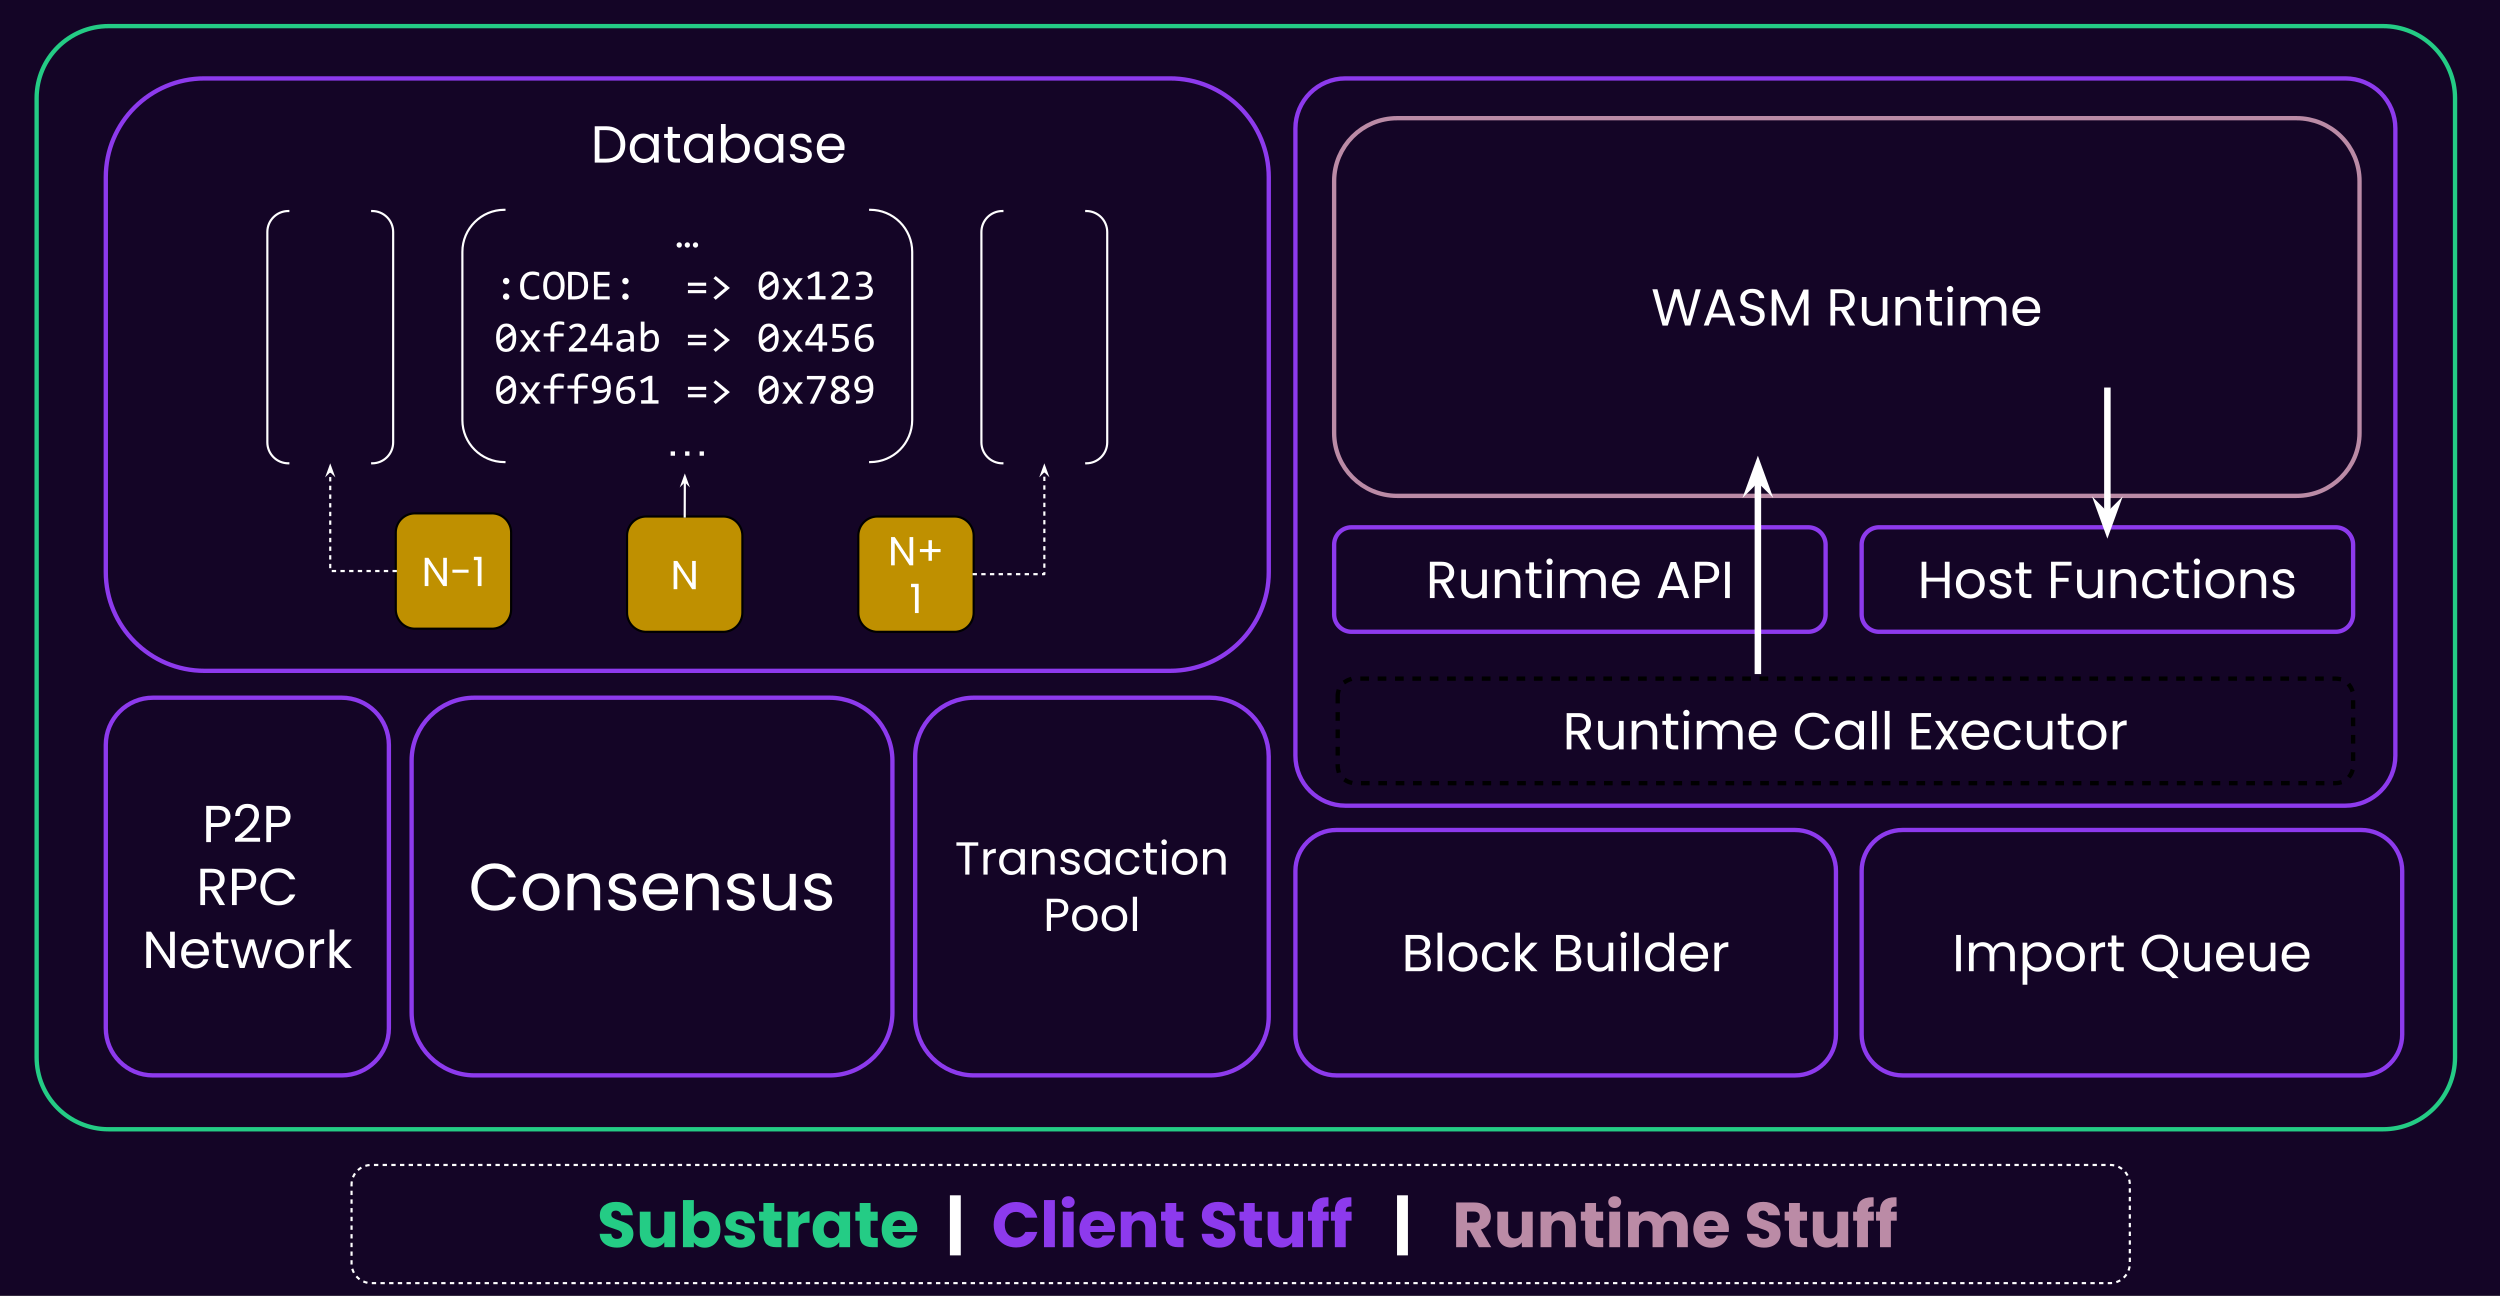 <svg version="1.1" viewBox="0.0 0.0 1152.094 597.102" fill="none" stroke="none" stroke-linecap="square" stroke-miterlimit="10" xmlns:xlink="http://www.w3.org/1999/xlink" xmlns="http://www.w3.org/2000/svg"><rect x="0.0" y="0.0" width="1152.094" height="597.102" fill="#333333" stroke="none"/><clipPath id="p.0"><path d="m0 0l1152.094 0l0 597.102l-1152.094 0l0 -597.102z" clip-rule="nonzero"/></clipPath><g clip-path="url(#p.0)"><path fill="#140526" d="m0 0l1152.094 0l0 597.102l-1152.094 0z" fill-rule="evenodd"/><path fill="#000000" fill-opacity="0.0" d="m16.882 45.218l0 0c0 -18.329 14.858 -33.187 33.187 -33.187l1048.114 0c8.802 0 17.243 3.496 23.467 9.72c6.224 6.224 9.72 14.665 9.72 23.467l0 442.004c0 18.329 -14.858 33.187 -33.187 33.187l-1048.114 0c-18.329 0 -33.187 -14.858 -33.187 -33.187z" fill-rule="evenodd"/><path stroke="#24cc85" stroke-width="2.0" stroke-linejoin="round" stroke-linecap="butt" d="m16.882 45.218l0 0c0 -18.329 14.858 -33.187 33.187 -33.187l1048.114 0c8.802 0 17.243 3.496 23.467 9.72c6.224 6.224 9.72 14.665 9.72 23.467l0 442.004c0 18.329 -14.858 33.187 -33.187 33.187l-1048.114 0c-18.329 0 -33.187 -14.858 -33.187 -33.187z" fill-rule="evenodd"/><path fill="#000000" fill-opacity="0.0" d="m48.753 343.273l0 0c0 -12.008 9.735 -21.743 21.743 -21.743l86.97 0l0 0c5.767 0 11.297 2.291 15.375 6.368c4.078 4.078 6.368 9.608 6.368 15.375l0 130.561c0 12.008 -9.735 21.743 -21.743 21.743l-86.97 0c-12.008 0 -21.743 -9.735 -21.743 -21.743z" fill-rule="evenodd"/><path stroke="#8d3aed" stroke-width="2.0" stroke-linejoin="round" stroke-linecap="butt" d="m48.753 343.273l0 0c0 -12.008 9.735 -21.743 21.743 -21.743l86.97 0l0 0c5.767 0 11.297 2.291 15.375 6.368c4.078 4.078 6.368 9.608 6.368 15.375l0 130.561c0 12.008 -9.735 21.743 -21.743 21.743l-86.97 0c-12.008 0 -21.743 -9.735 -21.743 -21.743z" fill-rule="evenodd"/><path fill="#ffffff" d="m106.217 376.266q0 2.078 -1.438 3.469q-1.422 1.375 -4.344 1.375l-3.219 0l0 6.984l-2.188 0l0 -16.734l5.406 0q2.828 0 4.297 1.375q1.484 1.375 1.484 3.531zm-5.781 3.047q1.828 0 2.688 -0.797q0.859 -0.797 0.859 -2.25q0 -3.094 -3.547 -3.094l-3.219 0l0 6.141l3.219 0zm7.865 7.031q3.047 -2.453 4.781 -4.016q1.734 -1.578 2.922 -3.297q1.188 -1.719 1.188 -3.375q0 -1.547 -0.766 -2.453q-0.75 -0.906 -2.438 -0.906q-1.625 0 -2.531 1.031q-0.891 1.016 -0.969 2.719l-2.109 0q0.094 -2.688 1.625 -4.141q1.547 -1.469 3.969 -1.469q2.469 0 3.922 1.375q1.453 1.359 1.453 3.75q0 2.0 -1.187 3.891q-1.188 1.875 -2.703 3.312q-1.516 1.422 -3.859 3.312l8.25 0l0 1.828l-11.547 0l0 -1.562zm25.612 -10.078q0 2.078 -1.438 3.469q-1.422 1.375 -4.344 1.375l-3.219 0l0 6.984l-2.188 0l0 -16.734l5.406 0q2.828 0 4.297 1.375q1.484 1.375 1.484 3.531zm-5.781 3.047q1.828 0 2.688 -0.797q0.859 -0.797 0.859 -2.25q0 -3.094 -3.547 -3.094l-3.219 0l0 6.141l3.219 0z" fill-rule="nonzero"/><path fill="#ffffff" d="m101.13 417.094l-3.984 -6.844l-2.641 0l0 6.844l-2.188 0l0 -16.734l5.406 0q1.891 0 3.203 0.656q1.312 0.641 1.953 1.75q0.656 1.109 0.656 2.516q0 1.734 -1.0 3.062q-1.0 1.312 -2.984 1.734l4.188 7.016l-2.609 0zm-6.625 -8.594l3.219 0q1.781 0 2.656 -0.875q0.891 -0.875 0.891 -2.344q0 -1.484 -0.875 -2.297q-0.875 -0.812 -2.672 -0.812l-3.219 0l0 6.328zm23.592 -3.234q0 2.078 -1.438 3.469q-1.422 1.375 -4.344 1.375l-3.219 0l0 6.984l-2.188 0l0 -16.734l5.406 0q2.828 0 4.297 1.375q1.484 1.375 1.484 3.531zm-5.781 3.047q1.828 0 2.688 -0.797q0.859 -0.797 0.859 -2.25q0 -3.094 -3.547 -3.094l-3.219 0l0 6.141l3.219 0zm7.677 0.406q0 -2.453 1.094 -4.406q1.109 -1.953 3.016 -3.047q1.922 -1.109 4.25 -1.109q2.734 0 4.766 1.328q2.047 1.312 2.984 3.734l-2.625 0q-0.688 -1.516 -2.0 -2.328q-1.312 -0.828 -3.125 -0.828q-1.766 0 -3.156 0.828q-1.391 0.812 -2.188 2.312q-0.781 1.5 -0.781 3.516q0 1.984 0.781 3.484q0.797 1.5 2.188 2.328q1.391 0.812 3.156 0.812q1.812 0 3.125 -0.797q1.312 -0.812 2.0 -2.328l2.625 0q-0.938 2.406 -2.984 3.719q-2.031 1.297 -4.766 1.297q-2.328 0 -4.25 -1.094q-1.906 -1.094 -3.016 -3.031q-1.094 -1.938 -1.094 -4.391z" fill-rule="nonzero"/><path fill="#ffffff" d="m80.562 446.094l-2.188 0l-8.781 -13.312l0 13.312l-2.188 0l0 -16.75l2.188 0l8.781 13.297l0 -13.297l2.188 0l0 16.75zm15.716 -7.078q0 0.625 -0.062 1.312l-10.516 0q0.125 1.953 1.328 3.047q1.219 1.094 2.938 1.094q1.422 0 2.359 -0.656q0.953 -0.672 1.344 -1.781l2.344 0q-0.516 1.906 -2.109 3.094q-1.578 1.188 -3.938 1.188q-1.875 0 -3.344 -0.844q-1.469 -0.844 -2.312 -2.391q-0.844 -1.547 -0.844 -3.578q0 -2.047 0.812 -3.578q0.812 -1.547 2.281 -2.375q1.484 -0.828 3.406 -0.828q1.875 0 3.312 0.828q1.438 0.812 2.219 2.25q0.781 1.422 0.781 3.219zm-2.25 -0.453q0 -1.25 -0.562 -2.141q-0.547 -0.906 -1.5 -1.375q-0.938 -0.469 -2.094 -0.469q-1.656 0 -2.828 1.062q-1.156 1.047 -1.328 2.922l8.312 0zm7.802 -3.828l0 7.766q0 0.953 0.406 1.359q0.406 0.391 1.422 0.391l1.594 0l0 1.844l-1.969 0q-1.812 0 -2.734 -0.844q-0.906 -0.844 -0.906 -2.75l0 -7.766l-1.703 0l0 -1.797l1.703 0l0 -3.312l2.188 0l0 3.312l3.422 0l0 1.797l-3.422 0zm23.595 -1.797l-4.109 13.156l-2.25 0l-3.172 -10.438l-3.172 10.438l-2.25 0l-4.141 -13.156l2.234 0l3.031 11.047l3.266 -11.047l2.234 0l3.188 11.062l2.969 -11.062l2.172 0zm7.883 13.375q-1.844 0 -3.344 -0.844q-1.5 -0.844 -2.359 -2.391q-0.844 -1.547 -0.844 -3.578q0 -2.016 0.875 -3.562q0.875 -1.562 2.391 -2.391q1.516 -0.828 3.391 -0.828q1.859 0 3.375 0.828q1.516 0.828 2.391 2.375q0.875 1.531 0.875 3.578q0 2.031 -0.906 3.578q-0.891 1.547 -2.438 2.391q-1.531 0.844 -3.406 0.844zm0 -1.922q1.188 0 2.219 -0.547q1.031 -0.562 1.656 -1.656q0.641 -1.109 0.641 -2.688q0 -1.594 -0.625 -2.688q-0.625 -1.109 -1.641 -1.641q-1.0 -0.547 -2.172 -0.547q-1.203 0 -2.203 0.547q-0.984 0.531 -1.594 1.641q-0.594 1.094 -0.594 2.688q0 1.609 0.578 2.719q0.594 1.094 1.578 1.641q0.984 0.531 2.156 0.531zm11.813 -9.312q0.578 -1.125 1.641 -1.75q1.078 -0.625 2.609 -0.625l0 2.25l-0.578 0q-3.672 0 -3.672 3.984l0 7.156l-2.188 0l0 -13.156l2.188 0l0 2.141zm14.108 11.016l-5.156 -5.812l0 5.812l-2.188 0l0 -17.766l2.188 0l0 10.453l5.062 -5.844l3.047 0l-6.188 6.562l6.219 6.594l-2.984 0z" fill-rule="nonzero"/><path fill="#000000" fill-opacity="0.0" d="m48.753 81.639l0 0c0 -25.13 20.372 -45.502 45.502 -45.502l444.933 0c12.068 0 23.642 4.794 32.175 13.327c8.533 8.533 13.327 20.107 13.327 32.175l0 182.003c0 25.13 -20.372 45.502 -45.502 45.502l-444.933 0c-25.13 0 -45.502 -20.372 -45.502 -45.502z" fill-rule="evenodd"/><path stroke="#8d3aed" stroke-width="2.0" stroke-linejoin="round" stroke-linecap="butt" d="m48.753 81.639l0 0c0 -25.13 20.372 -45.502 45.502 -45.502l444.933 0c12.068 0 23.642 4.794 32.175 13.327c8.533 8.533 13.327 20.107 13.327 32.175l0 182.003c0 25.13 -20.372 45.502 -45.502 45.502l-444.933 0c-25.13 0 -45.502 -20.372 -45.502 -45.502z" fill-rule="evenodd"/><path fill="#000000" fill-opacity="0.0" d="m421.742 348.685l0 0c0 -14.997 12.158 -27.155 27.155 -27.155l108.618 0l0 0c7.202 0 14.109 2.861 19.202 7.954c5.093 5.093 7.954 12 7.954 19.202l0 119.736c0 14.998 -12.158 27.155 -27.155 27.155l-108.618 0l0 0c-14.998 0 -27.155 -12.158 -27.155 -27.155z" fill-rule="evenodd"/><path stroke="#8d3aed" stroke-width="2.0" stroke-linejoin="round" stroke-linecap="butt" d="m421.742 348.685l0 0c0 -14.997 12.158 -27.155 27.155 -27.155l108.618 0l0 0c7.202 0 14.109 2.861 19.202 7.954c5.093 5.093 7.954 12 7.954 19.202l0 119.736c0 14.998 -12.158 27.155 -27.155 27.155l-108.618 0l0 0c-14.998 0 -27.155 -12.158 -27.155 -27.155z" fill-rule="evenodd"/><path fill="#ffffff" d="m450.818 388.174l0 1.578l-4.062 0l0 13.281l-1.938 0l0 -13.281l-4.078 0l0 -1.578l10.078 0zm4.32 5.062q0.516 -1.0 1.469 -1.547q0.953 -0.562 2.312 -0.562l0 2.016l-0.516 0q-3.266 0 -3.266 3.531l0 6.359l-1.938 0l0 -11.688l1.938 0l0 1.891zm5.299 3.906q0 -1.781 0.719 -3.141q0.734 -1.359 2.0 -2.094q1.266 -0.75 2.828 -0.75q1.531 0 2.656 0.656q1.141 0.656 1.688 1.656l0 -2.125l1.969 0l0 11.688l-1.969 0l0 -2.172q-0.578 1.016 -1.719 1.688q-1.141 0.672 -2.656 0.672q-1.547 0 -2.812 -0.766q-1.25 -0.766 -1.984 -2.141q-0.719 -1.391 -0.719 -3.172zm9.891 0.031q0 -1.328 -0.531 -2.312q-0.531 -0.984 -1.438 -1.5q-0.906 -0.516 -2.0 -0.516q-1.078 0 -1.984 0.516q-0.891 0.5 -1.422 1.484q-0.531 0.984 -0.531 2.297q0 1.344 0.531 2.344q0.531 0.984 1.422 1.516q0.906 0.516 1.984 0.516q1.094 0 2.0 -0.516q0.906 -0.531 1.438 -1.516q0.531 -1.0 0.531 -2.312zm10.949 -6.047q2.125 0 3.438 1.297q1.328 1.281 1.328 3.719l0 6.891l-1.922 0l0 -6.609q0 -1.75 -0.875 -2.672q-0.859 -0.938 -2.375 -0.938q-1.547 0 -2.453 0.969q-0.906 0.953 -0.906 2.781l0 6.469l-1.938 0l0 -11.688l1.938 0l0 1.656q0.578 -0.891 1.562 -1.375q1.0 -0.5 2.203 -0.5zm12.088 12.094q-1.344 0 -2.422 -0.453q-1.062 -0.453 -1.688 -1.281q-0.609 -0.828 -0.672 -1.891l2.0 0q0.094 0.875 0.828 1.438q0.734 0.547 1.938 0.547q1.109 0 1.734 -0.484q0.641 -0.5 0.641 -1.234q0 -0.781 -0.688 -1.141q-0.672 -0.375 -2.094 -0.75q-1.312 -0.328 -2.141 -0.672q-0.812 -0.359 -1.406 -1.047q-0.578 -0.703 -0.578 -1.828q0 -0.906 0.531 -1.641q0.531 -0.75 1.516 -1.188q0.984 -0.438 2.25 -0.438q1.938 0 3.125 0.984q1.203 0.969 1.281 2.672l-1.938 0q-0.062 -0.906 -0.734 -1.453q-0.672 -0.562 -1.812 -0.562q-1.031 0 -1.656 0.453q-0.625 0.438 -0.625 1.172q0 0.562 0.375 0.938q0.375 0.375 0.938 0.609q0.578 0.219 1.578 0.5q1.25 0.328 2.031 0.672q0.797 0.328 1.359 0.984q0.578 0.656 0.594 1.734q0 0.953 -0.531 1.719q-0.531 0.766 -1.516 1.203q-0.969 0.438 -2.219 0.438zm6.274 -6.078q0 -1.781 0.719 -3.141q0.734 -1.359 2.0 -2.094q1.266 -0.75 2.828 -0.75q1.531 0 2.656 0.656q1.141 0.656 1.688 1.656l0 -2.125l1.969 0l0 11.688l-1.969 0l0 -2.172q-0.578 1.016 -1.719 1.688q-1.141 0.672 -2.656 0.672q-1.547 0 -2.812 -0.766q-1.25 -0.766 -1.984 -2.141q-0.719 -1.391 -0.719 -3.172zm9.891 0.031q0 -1.328 -0.531 -2.312q-0.531 -0.984 -1.438 -1.5q-0.906 -0.516 -2.0 -0.516q-1.078 0 -1.984 0.516q-0.891 0.5 -1.422 1.484q-0.531 0.984 -0.531 2.297q0 1.344 0.531 2.344q0.531 0.984 1.422 1.516q0.906 0.516 1.984 0.516q1.094 0 2.0 -0.516q0.906 -0.531 1.438 -1.516q0.531 -1.0 0.531 -2.312zm4.527 0q0 -1.812 0.719 -3.172q0.734 -1.359 2.016 -2.094q1.297 -0.75 2.953 -0.75q2.156 0 3.547 1.047q1.406 1.031 1.844 2.891l-2.078 0q-0.297 -1.062 -1.172 -1.672q-0.859 -0.625 -2.141 -0.625q-1.656 0 -2.688 1.141q-1.016 1.141 -1.016 3.234q0 2.109 1.016 3.266q1.031 1.141 2.688 1.141q1.281 0 2.125 -0.594q0.859 -0.594 1.188 -1.703l2.078 0q-0.469 1.781 -1.875 2.859q-1.406 1.078 -3.516 1.078q-1.656 0 -2.953 -0.734q-1.281 -0.75 -2.016 -2.109q-0.719 -1.375 -0.719 -3.203zm16.04 -4.234l0 6.891q0 0.859 0.359 1.219q0.359 0.344 1.25 0.344l1.438 0l0 1.641l-1.75 0q-1.625 0 -2.438 -0.75q-0.812 -0.75 -0.812 -2.453l0 -6.891l-1.516 0l0 -1.594l1.516 0l0 -2.938l1.953 0l0 2.938l3.047 0l0 1.594l-3.047 0zm6.388 -3.5q-0.547 0 -0.938 -0.375q-0.375 -0.391 -0.375 -0.938q0 -0.562 0.375 -0.938q0.391 -0.391 0.938 -0.391q0.531 0 0.906 0.391q0.375 0.375 0.375 0.938q0 0.547 -0.375 0.938q-0.375 0.375 -0.906 0.375zm0.938 1.906l0 11.688l-1.938 0l0 -11.688l1.938 0zm8.403 11.875q-1.641 0 -2.969 -0.734q-1.328 -0.75 -2.094 -2.125q-0.75 -1.375 -0.75 -3.188q0 -1.797 0.766 -3.172q0.781 -1.375 2.125 -2.109q1.344 -0.734 3.016 -0.734q1.656 0 3.0 0.734q1.344 0.734 2.125 2.109q0.781 1.359 0.781 3.172q0 1.812 -0.797 3.188q-0.797 1.375 -2.172 2.125q-1.359 0.734 -3.031 0.734zm0 -1.703q1.047 0 1.969 -0.484q0.922 -0.5 1.484 -1.469q0.562 -0.984 0.562 -2.391q0 -1.406 -0.562 -2.391q-0.547 -0.984 -1.453 -1.453q-0.891 -0.484 -1.938 -0.484q-1.062 0 -1.953 0.484q-0.875 0.469 -1.406 1.453q-0.531 0.984 -0.531 2.391q0 1.422 0.516 2.406q0.531 0.984 1.391 1.469q0.875 0.469 1.922 0.469zm14.259 -10.391q2.125 0 3.438 1.297q1.328 1.281 1.328 3.719l0 6.891l-1.922 0l0 -6.609q0 -1.75 -0.875 -2.672q-0.859 -0.938 -2.375 -0.938q-1.547 0 -2.453 0.969q-0.906 0.953 -0.906 2.781l0 6.469l-1.938 0l0 -11.688l1.938 0l0 1.656q0.578 -0.891 1.562 -1.375q1.0 -0.5 2.203 -0.5z" fill-rule="nonzero"/><path fill="#ffffff" d="m492.337 418.518q0 1.859 -1.266 3.094q-1.266 1.219 -3.875 1.219l-2.859 0l0 6.203l-1.938 0l0 -14.859l4.797 0q2.516 0 3.828 1.219q1.312 1.203 1.312 3.125zm-5.141 2.703q1.625 0 2.391 -0.703q0.766 -0.703 0.766 -2.0q0 -2.75 -3.156 -2.75l-2.859 0l0 5.453l2.859 0zm12.646 8.0q-1.641 0 -2.969 -0.734q-1.328 -0.75 -2.094 -2.125q-0.75 -1.375 -0.75 -3.188q0 -1.797 0.766 -3.172q0.781 -1.375 2.125 -2.109q1.344 -0.734 3.016 -0.734q1.656 0 3.0 0.734q1.344 0.734 2.125 2.109q0.781 1.359 0.781 3.172q0 1.812 -0.797 3.188q-0.797 1.375 -2.172 2.125q-1.359 0.734 -3.031 0.734zm0 -1.703q1.047 0 1.969 -0.484q0.922 -0.5 1.484 -1.469q0.562 -0.984 0.562 -2.391q0 -1.406 -0.562 -2.391q-0.547 -0.984 -1.453 -1.453q-0.891 -0.484 -1.938 -0.484q-1.062 0 -1.953 0.484q-0.875 0.469 -1.406 1.453q-0.531 0.984 -0.531 2.391q0 1.422 0.516 2.406q0.531 0.984 1.391 1.469q0.875 0.469 1.922 0.469zm13.65 1.703q-1.641 0 -2.969 -0.734q-1.328 -0.75 -2.094 -2.125q-0.75 -1.375 -0.75 -3.188q0 -1.797 0.766 -3.172q0.781 -1.375 2.125 -2.109q1.344 -0.734 3.016 -0.734q1.656 0 3.0 0.734q1.344 0.734 2.125 2.109q0.781 1.359 0.781 3.172q0 1.812 -0.797 3.188q-0.797 1.375 -2.172 2.125q-1.359 0.734 -3.031 0.734zm0 -1.703q1.047 0 1.969 -0.484q0.922 -0.5 1.484 -1.469q0.562 -0.984 0.562 -2.391q0 -1.406 -0.562 -2.391q-0.547 -0.984 -1.453 -1.453q-0.891 -0.484 -1.938 -0.484q-1.062 0 -1.953 0.484q-0.875 0.469 -1.406 1.453q-0.531 0.984 -0.531 2.391q0 1.422 0.516 2.406q0.531 0.984 1.391 1.469q0.875 0.469 1.922 0.469zm10.494 -14.266l0 15.781l-1.938 0l0 -15.781l1.938 0z" fill-rule="nonzero"/><path fill="#000000" fill-opacity="0.0" d="m596.976 401.341l0 0c0 -10.411 8.44 -18.851 18.851 -18.851l211.401 0c5 0 9.794 1.986 13.33 5.521c3.535 3.535 5.521 8.33 5.521 13.329l0 75.401c0 10.411 -8.44 18.851 -18.851 18.851l-211.401 0c-10.411 0 -18.851 -8.44 -18.851 -18.851z" fill-rule="evenodd"/><path stroke="#8d3aed" stroke-width="2.0" stroke-linejoin="round" stroke-linecap="butt" d="m596.976 401.341l0 0c0 -10.411 8.44 -18.851 18.851 -18.851l211.401 0c5 0 9.794 1.986 13.33 5.521c3.535 3.535 5.521 8.33 5.521 13.329l0 75.401c0 10.411 -8.44 18.851 -18.851 18.851l-211.401 0c-10.411 0 -18.851 -8.44 -18.851 -18.851z" fill-rule="evenodd"/><path fill="#ffffff" d="m656.122 438.972q0.922 0.141 1.672 0.75q0.75 0.594 1.188 1.484q0.453 0.875 0.453 1.891q0 1.266 -0.656 2.297q-0.641 1.016 -1.875 1.609q-1.234 0.578 -2.906 0.578l-6.25 0l0 -16.734l6.0 0q1.703 0 2.906 0.578q1.203 0.562 1.797 1.516q0.609 0.953 0.609 2.156q0 1.5 -0.812 2.469q-0.797 0.969 -2.125 1.406zm-6.188 -0.891l3.672 0q1.531 0 2.375 -0.719q0.844 -0.719 0.844 -2.0q0 -1.266 -0.844 -1.984q-0.844 -0.719 -2.422 -0.719l-3.625 0l0 5.422zm3.859 7.703q1.641 0 2.547 -0.766q0.922 -0.781 0.922 -2.141q0 -1.391 -0.969 -2.188q-0.953 -0.812 -2.562 -0.812l-3.797 0l0 5.906l3.859 0zm10.853 -15.969l0 17.766l-2.188 0l0 -17.766l2.188 0zm9.451 17.984q-1.844 0 -3.344 -0.844q-1.5 -0.844 -2.359 -2.391q-0.844 -1.547 -0.844 -3.578q0 -2.016 0.875 -3.562q0.875 -1.562 2.391 -2.391q1.516 -0.828 3.391 -0.828q1.859 0 3.375 0.828q1.516 0.828 2.391 2.375q0.875 1.531 0.875 3.578q0 2.031 -0.906 3.578q-0.891 1.547 -2.438 2.391q-1.531 0.844 -3.406 0.844zm0 -1.922q1.188 0 2.219 -0.547q1.031 -0.562 1.656 -1.656q0.641 -1.109 0.641 -2.688q0 -1.594 -0.625 -2.688q-0.625 -1.109 -1.641 -1.641q-1.0 -0.547 -2.172 -0.547q-1.203 0 -2.203 0.547q-0.984 0.531 -1.594 1.641q-0.594 1.094 -0.594 2.688q0 1.609 0.578 2.719q0.594 1.094 1.578 1.641q0.984 0.531 2.156 0.531zm8.813 -4.891q0 -2.047 0.812 -3.562q0.812 -1.531 2.266 -2.375q1.453 -0.844 3.328 -0.844q2.422 0 4.0 1.188q1.578 1.172 2.078 3.266l-2.359 0q-0.328 -1.203 -1.312 -1.891q-0.969 -0.703 -2.406 -0.703q-1.875 0 -3.031 1.281q-1.141 1.281 -1.141 3.641q0 2.375 1.141 3.672q1.156 1.297 3.031 1.297q1.438 0 2.391 -0.672q0.969 -0.672 1.328 -1.922l2.359 0q-0.531 2.016 -2.125 3.234q-1.578 1.203 -3.953 1.203q-1.875 0 -3.328 -0.844q-1.453 -0.844 -2.266 -2.375q-0.812 -1.531 -0.812 -3.594zm22.724 6.594l-5.156 -5.812l0 5.812l-2.188 0l0 -17.766l2.188 0l0 10.453l5.062 -5.844l3.047 0l-6.188 6.562l6.219 6.594l-2.984 0zm19.799 -8.609q0.922 0.141 1.672 0.75q0.75 0.594 1.188 1.484q0.453 0.875 0.453 1.891q0 1.266 -0.656 2.297q-0.641 1.016 -1.875 1.609q-1.234 0.578 -2.906 0.578l-6.25 0l0 -16.734l6.0 0q1.703 0 2.906 0.578q1.203 0.562 1.797 1.516q0.609 0.953 0.609 2.156q0 1.5 -0.812 2.469q-0.797 0.969 -2.125 1.406zm-6.188 -0.891l3.672 0q1.531 0 2.375 -0.719q0.844 -0.719 0.844 -2.0q0 -1.266 -0.844 -1.984q-0.844 -0.719 -2.422 -0.719l-3.625 0l0 5.422zm3.859 7.703q1.641 0 2.547 -0.766q0.922 -0.781 0.922 -2.141q0 -1.391 -0.969 -2.188q-0.953 -0.812 -2.562 -0.812l-3.797 0l0 5.906l3.859 0zm20.337 -11.359l0 13.156l-2.188 0l0 -1.938q-0.625 1.0 -1.75 1.562q-1.109 0.562 -2.453 0.562q-1.531 0 -2.766 -0.625q-1.219 -0.641 -1.922 -1.906q-0.703 -1.281 -0.703 -3.109l0 -7.703l2.156 0l0 7.422q0 1.938 0.984 2.984q0.984 1.047 2.688 1.047q1.75 0 2.75 -1.078q1.016 -1.078 1.016 -3.141l0 -7.234l2.188 0zm4.813 -2.125q-0.609 0 -1.047 -0.438q-0.438 -0.438 -0.438 -1.062q0 -0.625 0.438 -1.047q0.438 -0.438 1.047 -0.438q0.609 0 1.031 0.438q0.422 0.422 0.422 1.047q0 0.625 -0.422 1.062q-0.422 0.438 -1.031 0.438zm1.062 2.125l0 13.156l-2.188 0l0 -13.156l2.188 0zm5.904 -4.609l0 17.766l-2.188 0l0 -17.766l2.188 0zm2.904 11.141q0 -2.016 0.812 -3.531q0.812 -1.531 2.234 -2.375q1.438 -0.844 3.219 -0.844q1.531 0 2.844 0.719q1.328 0.703 2.031 1.859l0 -6.969l2.203 0l0 17.766l-2.203 0l0 -2.469q-0.656 1.172 -1.938 1.938q-1.266 0.75 -2.969 0.75q-1.75 0 -3.188 -0.859q-1.422 -0.875 -2.234 -2.422q-0.812 -1.562 -0.812 -3.562zm11.141 0.031q0 -1.5 -0.609 -2.594q-0.594 -1.109 -1.625 -1.688q-1.016 -0.594 -2.234 -0.594q-1.219 0 -2.234 0.578q-1.0 0.578 -1.609 1.688q-0.594 1.094 -0.594 2.578q0 1.516 0.594 2.641q0.609 1.109 1.609 1.703q1.016 0.578 2.234 0.578q1.219 0 2.234 -0.578q1.031 -0.594 1.625 -1.703q0.609 -1.125 0.609 -2.609zm17.896 -0.484q0 0.625 -0.062 1.312l-10.516 0q0.125 1.953 1.328 3.047q1.219 1.094 2.938 1.094q1.422 0 2.359 -0.656q0.953 -0.672 1.344 -1.781l2.344 0q-0.516 1.906 -2.109 3.094q-1.578 1.188 -3.938 1.188q-1.875 0 -3.344 -0.844q-1.469 -0.844 -2.312 -2.391q-0.844 -1.547 -0.844 -3.578q0 -2.047 0.812 -3.578q0.812 -1.547 2.281 -2.375q1.484 -0.828 3.406 -0.828q1.875 0 3.312 0.828q1.438 0.812 2.219 2.25q0.781 1.422 0.781 3.219zm-2.25 -0.453q0 -1.25 -0.562 -2.141q-0.547 -0.906 -1.5 -1.375q-0.938 -0.469 -2.094 -0.469q-1.656 0 -2.828 1.062q-1.156 1.047 -1.328 2.922l8.312 0zm7.317 -3.484q0.578 -1.125 1.641 -1.75q1.078 -0.625 2.609 -0.625l0 2.25l-0.578 0q-3.672 0 -3.672 3.984l0 7.156l-2.188 0l0 -13.156l2.188 0l0 2.141z" fill-rule="nonzero"/><path fill="#000000" fill-opacity="0.0" d="m596.975 59.178l0 0c0 -12.725 10.316 -23.042 23.042 -23.042l460.815 0c6.111 0 11.972 2.428 16.293 6.749c4.321 4.321 6.749 10.182 6.749 16.293l0 289.067c0 12.725 -10.316 23.042 -23.042 23.042l-460.815 0c-12.726 0 -23.042 -10.316 -23.042 -23.042z" fill-rule="evenodd"/><path stroke="#8d3aed" stroke-width="2.0" stroke-linejoin="round" stroke-linecap="butt" d="m596.975 59.178l0 0c0 -12.725 10.316 -23.042 23.042 -23.042l460.815 0c6.111 0 11.972 2.428 16.293 6.749c4.321 4.321 6.749 10.182 6.749 16.293l0 289.067c0 12.725 -10.316 23.042 -23.042 23.042l-460.815 0c-12.726 0 -23.042 -10.316 -23.042 -23.042z" fill-rule="evenodd"/><path fill="#000000" fill-opacity="0.0" d="m850.424 103.657l0 0l0 25.992l0 0l0 -25.992z" fill-rule="nonzero"/><path fill="#000000" fill-opacity="0.0" d="m850.424 124.657l0 0l0 25.992l0 0l0 -25.992z" fill-rule="nonzero"/><path fill="#000000" fill-opacity="0.0" d="m850.424 145.657l0 0l0 25.992l0 0l0 -25.992z" fill-rule="nonzero"/><path fill="#000000" fill-opacity="0.0" d="m850.424 166.657l0 0l0 25.992l0 0l0 -25.992z" fill-rule="nonzero"/><path fill="#000000" fill-opacity="0.0" d="m850.424 187.657l0 0l0 25.992l0 0l0 -25.992z" fill-rule="nonzero"/><path fill="#000000" fill-opacity="0.0" d="m850.424 208.657l0 0l0 25.992l0 0l0 -25.992z" fill-rule="nonzero"/><path fill="#000000" fill-opacity="0.0" d="m850.424 229.657l0 0l0 25.992l0 0l0 -25.992z" fill-rule="nonzero"/><path fill="#000000" fill-opacity="0.0" d="m850.424 250.657l0 0l0 25.992l0 0l0 -25.992z" fill-rule="nonzero"/><path fill="#000000" fill-opacity="0.0" d="m850.424 271.051l0 0l0 36l0 0l0 -36z" fill-rule="nonzero"/><path fill="#000000" fill-opacity="0.0" d="m614.821 83.473l0 0c0 -16.021 12.988 -29.008 29.008 -29.008l414.519 0c7.693 0 15.072 3.056 20.512 8.496c5.44 5.44 8.496 12.819 8.496 20.512l0 116.03c0 16.021 -12.988 29.008 -29.008 29.008l-414.519 0c-16.021 0 -29.008 -12.988 -29.008 -29.008z" fill-rule="evenodd"/><path stroke="#bb8ba6" stroke-width="2.0" stroke-linejoin="round" stroke-linecap="butt" d="m614.821 83.473l0 0c0 -16.021 12.988 -29.008 29.008 -29.008l414.519 0c7.693 0 15.072 3.056 20.512 8.496c5.44 5.44 8.496 12.819 8.496 20.512l0 116.03c0 16.021 -12.988 29.008 -29.008 29.008l-414.519 0c-16.021 0 -29.008 -12.988 -29.008 -29.008z" fill-rule="evenodd"/><path fill="#ffffff" d="m783.808 133.294l-4.844 16.734l-2.453 0l-3.891 -13.469l-4.031 13.469l-2.422 0.031l-4.688 -16.766l2.328 0l3.656 14.188l4.031 -14.188l2.453 0l3.828 14.141l3.672 -14.141l2.359 0zm12.283 13.016l-7.297 0l-1.344 3.719l-2.297 0l6.047 -16.625l2.516 0l6.031 16.625l-2.312 0l-1.344 -3.719zm-0.625 -1.781l-3.016 -8.438l-3.031 8.438l6.047 0zm12.223 5.672q-1.656 0 -2.969 -0.594q-1.312 -0.594 -2.062 -1.625q-0.734 -1.047 -0.75 -2.422l2.328 0q0.109 1.188 0.953 1.984q0.859 0.797 2.5 0.797q1.562 0 2.453 -0.766q0.906 -0.781 0.906 -2.016q0 -0.953 -0.531 -1.547q-0.531 -0.609 -1.328 -0.922q-0.781 -0.312 -2.125 -0.672q-1.656 -0.438 -2.656 -0.859q-1.0 -0.438 -1.703 -1.359q-0.703 -0.922 -0.703 -2.484q0 -1.375 0.688 -2.422q0.703 -1.062 1.953 -1.625q1.266 -0.578 2.906 -0.578q2.344 0 3.844 1.172q1.5 1.172 1.688 3.125l-2.391 0q-0.125 -0.969 -1.016 -1.703q-0.891 -0.734 -2.344 -0.734q-1.375 0 -2.234 0.719q-0.859 0.703 -0.859 1.969q0 0.922 0.516 1.5q0.516 0.578 1.266 0.875q0.75 0.297 2.125 0.672q1.656 0.469 2.656 0.922q1.016 0.438 1.734 1.359q0.719 0.922 0.719 2.5q0 1.219 -0.656 2.312q-0.641 1.078 -1.922 1.75q-1.266 0.672 -2.984 0.672zm25.744 -16.781l0 16.609l-2.188 0l0 -12.391l-5.516 12.391l-1.531 0l-5.547 -12.406l0 12.406l-2.188 0l0 -16.609l2.359 0l6.141 13.734l6.141 -13.734l2.328 0zm18.916 16.609l-3.984 -6.844l-2.641 0l0 6.844l-2.188 0l0 -16.734l5.406 0q1.891 0 3.203 0.656q1.312 0.641 1.953 1.75q0.656 1.109 0.656 2.516q0 1.734 -1.0 3.062q-1.0 1.312 -2.984 1.734l4.188 7.016l-2.609 0zm-6.625 -8.594l3.219 0q1.781 0 2.656 -0.875q0.891 -0.875 0.891 -2.344q0 -1.484 -0.875 -2.297q-0.875 -0.812 -2.672 -0.812l-3.219 0l0 6.328zm24.076 -4.562l0 13.156l-2.188 0l0 -1.938q-0.625 1.0 -1.75 1.562q-1.109 0.562 -2.453 0.562q-1.531 0 -2.766 -0.625q-1.219 -0.641 -1.922 -1.906q-0.703 -1.281 -0.703 -3.109l0 -7.703l2.156 0l0 7.422q0 1.938 0.984 2.984q0.984 1.047 2.688 1.047q1.75 0 2.75 -1.078q1.016 -1.078 1.016 -3.141l0 -7.234l2.188 0zm10.094 -0.234q2.406 0 3.891 1.453q1.484 1.453 1.484 4.188l0 7.75l-2.156 0l0 -7.438q0 -1.969 -0.984 -3.016q-0.984 -1.047 -2.688 -1.047q-1.719 0 -2.75 1.078q-1.016 1.078 -1.016 3.156l0 7.266l-2.188 0l0 -13.156l2.188 0l0 1.875q0.656 -1.0 1.766 -1.547q1.109 -0.562 2.453 -0.562zm11.626 2.031l0 7.766q0 0.953 0.406 1.359q0.406 0.391 1.422 0.391l1.594 0l0 1.844l-1.969 0q-1.812 0 -2.734 -0.844q-0.906 -0.844 -0.906 -2.75l0 -7.766l-1.703 0l0 -1.797l1.703 0l0 -3.312l2.188 0l0 3.312l3.422 0l0 1.797l-3.422 0zm7.189 -3.922q-0.609 0 -1.047 -0.438q-0.438 -0.438 -0.438 -1.062q0 -0.625 0.438 -1.047q0.438 -0.438 1.047 -0.438q0.609 0 1.031 0.438q0.422 0.422 0.422 1.047q0 0.625 -0.422 1.062q-0.422 0.438 -1.031 0.438zm1.062 2.125l0 13.156l-2.188 0l0 -13.156l2.188 0zm19.529 -0.234q1.547 0 2.734 0.641q1.203 0.625 1.891 1.906q0.703 1.266 0.703 3.094l0 7.75l-2.156 0l0 -7.438q0 -1.969 -0.969 -3.016q-0.969 -1.047 -2.625 -1.047q-1.703 0 -2.719 1.094q-1.0 1.094 -1.0 3.156l0 7.25l-2.156 0l0 -7.438q0 -1.969 -0.984 -3.016q-0.969 -1.047 -2.625 -1.047q-1.703 0 -2.719 1.094q-1.0 1.094 -1.0 3.156l0 7.25l-2.188 0l0 -13.156l2.188 0l0 1.906q0.656 -1.031 1.734 -1.578q1.094 -0.562 2.422 -0.562q1.656 0 2.922 0.75q1.281 0.734 1.906 2.172q0.547 -1.391 1.812 -2.156q1.281 -0.766 2.828 -0.766zm20.907 6.312q0 0.625 -0.062 1.312l-10.516 0q0.125 1.953 1.328 3.047q1.219 1.094 2.938 1.094q1.422 0 2.359 -0.656q0.953 -0.672 1.344 -1.781l2.344 0q-0.516 1.906 -2.109 3.094q-1.578 1.188 -3.938 1.188q-1.875 0 -3.344 -0.844q-1.469 -0.844 -2.312 -2.391q-0.844 -1.547 -0.844 -3.578q0 -2.047 0.812 -3.578q0.812 -1.547 2.281 -2.375q1.484 -0.828 3.406 -0.828q1.875 0 3.312 0.828q1.438 0.812 2.219 2.25q0.781 1.422 0.781 3.219zm-2.25 -0.453q0 -1.25 -0.562 -2.141q-0.547 -0.906 -1.5 -1.375q-0.938 -0.469 -2.094 -0.469q-1.656 0 -2.828 1.062q-1.156 1.047 -1.328 2.922l8.312 0z" fill-rule="nonzero"/><path fill="#000000" fill-opacity="0.0" d="m614.82 251.022l0 0c0 -4.433 3.594 -8.026 8.026 -8.026l210.435 0c2.129 0 4.17 0.846 5.676 2.351c1.505 1.505 2.351 3.547 2.351 5.676l0 32.105c0 4.433 -3.594 8.026 -8.026 8.026l-210.435 0l0 0c-4.433 0 -8.026 -3.594 -8.026 -8.026z" fill-rule="evenodd"/><path stroke="#8d3aed" stroke-width="2.0" stroke-linejoin="round" stroke-linecap="butt" d="m614.82 251.022l0 0c0 -4.433 3.594 -8.026 8.026 -8.026l210.435 0c2.129 0 4.17 0.846 5.676 2.351c1.505 1.505 2.351 3.547 2.351 5.676l0 32.105c0 4.433 -3.594 8.026 -8.026 8.026l-210.435 0l0 0c-4.433 0 -8.026 -3.594 -8.026 -8.026z" fill-rule="evenodd"/><path fill="#ffffff" d="m667.752 275.614l-3.984 -6.844l-2.641 0l0 6.844l-2.188 0l0 -16.734l5.406 0q1.891 0 3.203 0.656q1.312 0.641 1.953 1.75q0.656 1.109 0.656 2.516q0 1.734 -1.0 3.062q-1.0 1.312 -2.984 1.734l4.188 7.016l-2.609 0zm-6.625 -8.594l3.219 0q1.781 0 2.656 -0.875q0.891 -0.875 0.891 -2.344q0 -1.484 -0.875 -2.297q-0.875 -0.812 -2.672 -0.812l-3.219 0l0 6.328zm24.076 -4.562l0 13.156l-2.188 0l0 -1.938q-0.625 1.0 -1.75 1.562q-1.109 0.562 -2.453 0.562q-1.531 0 -2.766 -0.625q-1.219 -0.641 -1.922 -1.906q-0.703 -1.281 -0.703 -3.109l0 -7.703l2.156 0l0 7.422q0 1.938 0.984 2.984q0.984 1.047 2.688 1.047q1.75 0 2.75 -1.078q1.016 -1.078 1.016 -3.141l0 -7.234l2.188 0zm10.094 -0.234q2.406 0 3.891 1.453q1.484 1.453 1.484 4.188l0 7.75l-2.156 0l0 -7.438q0 -1.969 -0.984 -3.016q-0.984 -1.047 -2.688 -1.047q-1.719 0 -2.75 1.078q-1.016 1.078 -1.016 3.156l0 7.266l-2.188 0l0 -13.156l2.188 0l0 1.875q0.656 -1.0 1.766 -1.547q1.109 -0.562 2.453 -0.562zm11.626 2.031l0 7.766q0 0.953 0.406 1.359q0.406 0.391 1.422 0.391l1.594 0l0 1.844l-1.969 0q-1.812 0 -2.734 -0.844q-0.906 -0.844 -0.906 -2.75l0 -7.766l-1.703 0l0 -1.797l1.703 0l0 -3.312l2.188 0l0 3.312l3.422 0l0 1.797l-3.422 0zm7.189 -3.922q-0.609 0 -1.047 -0.438q-0.438 -0.438 -0.438 -1.062q0 -0.625 0.438 -1.047q0.438 -0.438 1.047 -0.438q0.609 0 1.031 0.438q0.422 0.422 0.422 1.047q0 0.625 -0.422 1.062q-0.422 0.438 -1.031 0.438zm1.062 2.125l0 13.156l-2.188 0l0 -13.156l2.188 0zm19.529 -0.234q1.547 0 2.734 0.641q1.203 0.625 1.891 1.906q0.703 1.266 0.703 3.094l0 7.75l-2.156 0l0 -7.438q0 -1.969 -0.969 -3.016q-0.969 -1.047 -2.625 -1.047q-1.703 0 -2.719 1.094q-1.0 1.094 -1.0 3.156l0 7.25l-2.156 0l0 -7.438q0 -1.969 -0.984 -3.016q-0.969 -1.047 -2.625 -1.047q-1.703 0 -2.719 1.094q-1.0 1.094 -1.0 3.156l0 7.25l-2.188 0l0 -13.156l2.188 0l0 1.906q0.656 -1.031 1.734 -1.578q1.094 -0.562 2.422 -0.562q1.656 0 2.922 0.75q1.281 0.734 1.906 2.172q0.547 -1.391 1.812 -2.156q1.281 -0.766 2.828 -0.766zm20.907 6.312q0 0.625 -0.062 1.312l-10.516 0q0.125 1.953 1.328 3.047q1.219 1.094 2.938 1.094q1.422 0 2.359 -0.656q0.953 -0.672 1.344 -1.781l2.344 0q-0.516 1.906 -2.109 3.094q-1.578 1.188 -3.938 1.188q-1.875 0 -3.344 -0.844q-1.469 -0.844 -2.312 -2.391q-0.844 -1.547 -0.844 -3.578q0 -2.047 0.812 -3.578q0.812 -1.547 2.281 -2.375q1.484 -0.828 3.406 -0.828q1.875 0 3.312 0.828q1.438 0.812 2.219 2.25q0.781 1.422 0.781 3.219zm-2.25 -0.453q0 -1.25 -0.562 -2.141q-0.547 -0.906 -1.5 -1.375q-0.938 -0.469 -2.094 -0.469q-1.656 0 -2.828 1.062q-1.156 1.047 -1.328 2.922l8.312 0zm21.429 3.812l-7.297 0l-1.344 3.719l-2.297 0l6.047 -16.625l2.516 0l6.031 16.625l-2.312 0l-1.344 -3.719zm-0.625 -1.781l-3.016 -8.438l-3.031 8.438l6.047 0zm18.098 -6.328q0 2.078 -1.438 3.469q-1.422 1.375 -4.344 1.375l-3.219 0l0 6.984l-2.188 0l0 -16.734l5.406 0q2.828 0 4.297 1.375q1.484 1.375 1.484 3.531zm-5.781 3.047q1.828 0 2.688 -0.797q0.859 -0.797 0.859 -2.25q0 -3.094 -3.547 -3.094l-3.219 0l0 6.141l3.219 0zm10.677 -7.953l0 16.734l-2.188 0l0 -16.734l2.188 0z" fill-rule="nonzero"/><path fill="#000000" fill-opacity="0.0" d="m616.462 320.769l0 0c0 -4.433 3.594 -8.026 8.026 -8.026l451.884 0c2.129 0 4.17 0.846 5.676 2.351c1.505 1.505 2.351 3.547 2.351 5.676l0 32.105c0 4.433 -3.594 8.026 -8.026 8.026l-451.884 0c-4.433 0 -8.026 -3.594 -8.026 -8.026z" fill-rule="evenodd"/><path stroke="#000000" stroke-width="2.0" stroke-linejoin="round" stroke-linecap="butt" stroke-dasharray="2.0,6.0" d="m616.462 320.769l0 0c0 -4.433 3.594 -8.026 8.026 -8.026l451.884 0c2.129 0 4.17 0.846 5.676 2.351c1.505 1.505 2.351 3.547 2.351 5.676l0 32.105c0 4.433 -3.594 8.026 -8.026 8.026l-451.884 0c-4.433 0 -8.026 -3.594 -8.026 -8.026z" fill-rule="evenodd"/><path fill="#ffffff" d="m730.792 345.361l-3.984 -6.844l-2.641 0l0 6.844l-2.188 0l0 -16.734l5.406 0q1.891 0 3.203 0.656q1.312 0.641 1.953 1.75q0.656 1.109 0.656 2.516q0 1.734 -1.0 3.062q-1.0 1.312 -2.984 1.734l4.188 7.016l-2.609 0zm-6.625 -8.594l3.219 0q1.781 0 2.656 -0.875q0.891 -0.875 0.891 -2.344q0 -1.484 -0.875 -2.297q-0.875 -0.812 -2.672 -0.812l-3.219 0l0 6.328zm24.076 -4.562l0 13.156l-2.188 0l0 -1.938q-0.625 1.0 -1.75 1.562q-1.109 0.562 -2.453 0.562q-1.531 0 -2.766 -0.625q-1.219 -0.641 -1.922 -1.906q-0.703 -1.281 -0.703 -3.109l0 -7.703l2.156 0l0 7.422q0 1.938 0.984 2.984q0.984 1.047 2.688 1.047q1.75 0 2.75 -1.078q1.016 -1.078 1.016 -3.141l0 -7.234l2.188 0zm10.094 -0.234q2.406 0 3.891 1.453q1.484 1.453 1.484 4.188l0 7.75l-2.156 0l0 -7.438q0 -1.969 -0.984 -3.016q-0.984 -1.047 -2.688 -1.047q-1.719 0 -2.75 1.078q-1.016 1.078 -1.016 3.156l0 7.266l-2.188 0l0 -13.156l2.188 0l0 1.875q0.656 -1.0 1.766 -1.547q1.109 -0.562 2.453 -0.562zm11.626 2.031l0 7.766q0 0.953 0.406 1.359q0.406 0.391 1.422 0.391l1.594 0l0 1.844l-1.969 0q-1.812 0 -2.734 -0.844q-0.906 -0.844 -0.906 -2.75l0 -7.766l-1.703 0l0 -1.797l1.703 0l0 -3.312l2.188 0l0 3.312l3.422 0l0 1.797l-3.422 0zm7.189 -3.922q-0.609 0 -1.047 -0.438q-0.438 -0.438 -0.438 -1.062q0 -0.625 0.438 -1.047q0.438 -0.438 1.047 -0.438q0.609 0 1.031 0.438q0.422 0.422 0.422 1.047q0 0.625 -0.422 1.062q-0.422 0.438 -1.031 0.438zm1.062 2.125l0 13.156l-2.188 0l0 -13.156l2.188 0zm19.529 -0.234q1.547 0 2.734 0.641q1.203 0.625 1.891 1.906q0.703 1.266 0.703 3.094l0 7.75l-2.156 0l0 -7.438q0 -1.969 -0.969 -3.016q-0.969 -1.047 -2.625 -1.047q-1.703 0 -2.719 1.094q-1.0 1.094 -1.0 3.156l0 7.25l-2.156 0l0 -7.438q0 -1.969 -0.984 -3.016q-0.969 -1.047 -2.625 -1.047q-1.703 0 -2.719 1.094q-1.0 1.094 -1.0 3.156l0 7.25l-2.188 0l0 -13.156l2.188 0l0 1.906q0.656 -1.031 1.734 -1.578q1.094 -0.562 2.422 -0.562q1.656 0 2.922 0.75q1.281 0.734 1.906 2.172q0.547 -1.391 1.812 -2.156q1.281 -0.766 2.828 -0.766zm20.907 6.312q0 0.625 -0.062 1.312l-10.516 0q0.125 1.953 1.328 3.047q1.219 1.094 2.938 1.094q1.422 0 2.359 -0.656q0.953 -0.672 1.344 -1.781l2.344 0q-0.516 1.906 -2.109 3.094q-1.578 1.188 -3.938 1.188q-1.875 0 -3.344 -0.844q-1.469 -0.844 -2.312 -2.391q-0.844 -1.547 -0.844 -3.578q0 -2.047 0.812 -3.578q0.812 -1.547 2.281 -2.375q1.484 -0.828 3.406 -0.828q1.875 0 3.312 0.828q1.438 0.812 2.219 2.25q0.781 1.422 0.781 3.219zm-2.25 -0.453q0 -1.25 -0.562 -2.141q-0.547 -0.906 -1.5 -1.375q-0.938 -0.469 -2.094 -0.469q-1.656 0 -2.828 1.062q-1.156 1.047 -1.328 2.922l8.312 0zm10.725 -0.844q0 -2.453 1.094 -4.406q1.109 -1.953 3.016 -3.047q1.922 -1.109 4.25 -1.109q2.734 0 4.766 1.328q2.047 1.312 2.984 3.734l-2.625 0q-0.688 -1.516 -2.0 -2.328q-1.312 -0.828 -3.125 -0.828q-1.766 0 -3.156 0.828q-1.391 0.812 -2.188 2.312q-0.781 1.5 -0.781 3.516q0 1.984 0.781 3.484q0.797 1.5 2.188 2.328q1.391 0.812 3.156 0.812q1.812 0 3.125 -0.797q1.312 -0.812 2.0 -2.328l2.625 0q-0.938 2.406 -2.984 3.719q-2.031 1.297 -4.766 1.297q-2.328 0 -4.25 -1.094q-1.906 -1.094 -3.016 -3.031q-1.094 -1.938 -1.094 -4.391zm18.528 1.75q0 -2.016 0.812 -3.531q0.812 -1.531 2.234 -2.375q1.438 -0.844 3.188 -0.844q1.734 0 3.0 0.75q1.281 0.75 1.906 1.875l0 -2.406l2.203 0l0 13.156l-2.203 0l0 -2.453q-0.656 1.156 -1.938 1.922q-1.281 0.75 -2.984 0.75q-1.75 0 -3.172 -0.859q-1.422 -0.875 -2.234 -2.422q-0.812 -1.562 -0.812 -3.562zm11.141 0.031q0 -1.5 -0.609 -2.594q-0.594 -1.109 -1.625 -1.688q-1.016 -0.594 -2.234 -0.594q-1.219 0 -2.234 0.578q-1.0 0.578 -1.609 1.688q-0.594 1.094 -0.594 2.578q0 1.516 0.594 2.641q0.609 1.109 1.609 1.703q1.016 0.578 2.234 0.578q1.219 0 2.234 -0.578q1.031 -0.594 1.625 -1.703q0.609 -1.125 0.609 -2.609zm8.083 -11.172l0 17.766l-2.188 0l0 -17.766l2.188 0zm5.904 0l0 17.766l-2.188 0l0 -17.766l2.188 0zm12.312 2.812l0 5.594l6.094 0l0 1.797l-6.094 0l0 5.766l6.812 0l0 1.797l-9.0 0l0 -16.75l9.0 0l0 1.797l-6.812 0zm16.999 14.953l-3.125 -4.891l-3.0 4.891l-2.281 0l4.25 -6.531l-4.25 -6.625l2.469 0l3.125 4.875l2.969 -4.875l2.281 0l-4.219 6.516l4.25 6.641l-2.469 0zm16.621 -7.078q0 0.625 -0.062 1.312l-10.516 0q0.125 1.953 1.328 3.047q1.219 1.094 2.938 1.094q1.422 0 2.359 -0.656q0.953 -0.672 1.344 -1.781l2.344 0q-0.516 1.906 -2.109 3.094q-1.578 1.188 -3.938 1.188q-1.875 0 -3.344 -0.844q-1.469 -0.844 -2.312 -2.391q-0.844 -1.547 -0.844 -3.578q0 -2.047 0.812 -3.578q0.812 -1.547 2.281 -2.375q1.484 -0.828 3.406 -0.828q1.875 0 3.312 0.828q1.438 0.812 2.219 2.25q0.781 1.422 0.781 3.219zm-2.25 -0.453q0 -1.25 -0.562 -2.141q-0.547 -0.906 -1.5 -1.375q-0.938 -0.469 -2.094 -0.469q-1.656 0 -2.828 1.062q-1.156 1.047 -1.328 2.922l8.312 0zm4.318 0.938q0 -2.047 0.812 -3.562q0.812 -1.531 2.266 -2.375q1.453 -0.844 3.328 -0.844q2.422 0 4.0 1.188q1.578 1.172 2.078 3.266l-2.359 0q-0.328 -1.203 -1.312 -1.891q-0.969 -0.703 -2.406 -0.703q-1.875 0 -3.031 1.281q-1.141 1.281 -1.141 3.641q0 2.375 1.141 3.672q1.156 1.297 3.031 1.297q1.438 0 2.391 -0.672q0.969 -0.672 1.328 -1.922l2.359 0q-0.531 2.016 -2.125 3.234q-1.578 1.203 -3.953 1.203q-1.875 0 -3.328 -0.844q-1.453 -0.844 -2.266 -2.375q-0.812 -1.531 -0.812 -3.594zm27.052 -6.562l0 13.156l-2.188 0l0 -1.938q-0.625 1.0 -1.75 1.562q-1.109 0.562 -2.453 0.562q-1.531 0 -2.766 -0.625q-1.219 -0.641 -1.922 -1.906q-0.703 -1.281 -0.703 -3.109l0 -7.703l2.156 0l0 7.422q0 1.938 0.984 2.984q0.984 1.047 2.688 1.047q1.75 0 2.75 -1.078q1.016 -1.078 1.016 -3.141l0 -7.234l2.188 0zm6.36 1.797l0 7.766q0 0.953 0.406 1.359q0.406 0.391 1.422 0.391l1.594 0l0 1.844l-1.969 0q-1.812 0 -2.734 -0.844q-0.906 -0.844 -0.906 -2.75l0 -7.766l-1.703 0l0 -1.797l1.703 0l0 -3.312l2.188 0l0 3.312l3.422 0l0 1.797l-3.422 0zm11.798 11.578q-1.844 0 -3.344 -0.844q-1.5 -0.844 -2.359 -2.391q-0.844 -1.547 -0.844 -3.578q0 -2.016 0.875 -3.562q0.875 -1.562 2.391 -2.391q1.516 -0.828 3.391 -0.828q1.859 0 3.375 0.828q1.516 0.828 2.391 2.375q0.875 1.531 0.875 3.578q0 2.031 -0.906 3.578q-0.891 1.547 -2.438 2.391q-1.531 0.844 -3.406 0.844zm0 -1.922q1.188 0 2.219 -0.547q1.031 -0.562 1.656 -1.656q0.641 -1.109 0.641 -2.688q0 -1.594 -0.625 -2.688q-0.625 -1.109 -1.641 -1.641q-1.0 -0.547 -2.172 -0.547q-1.203 0 -2.203 0.547q-0.984 0.531 -1.594 1.641q-0.594 1.094 -0.594 2.688q0 1.609 0.578 2.719q0.594 1.094 1.578 1.641q0.984 0.531 2.156 0.531zm11.813 -9.312q0.578 -1.125 1.641 -1.75q1.078 -0.625 2.609 -0.625l0 2.25l-0.578 0q-3.672 0 -3.672 3.984l0 7.156l-2.188 0l0 -13.156l2.188 0l0 2.141z" fill-rule="nonzero"/><path fill="#000000" fill-opacity="0.0" d="m810.099 309.144l0 -99.15" fill-rule="evenodd"/><path stroke="#ffffff" stroke-width="3.0" stroke-linejoin="round" stroke-linecap="butt" d="m810.099 309.144l0 -88.868" fill-rule="evenodd"/><path fill="#ffffff" stroke="#ffffff" stroke-width="3.0" stroke-linecap="butt" d="m810.099 220.276l3.374 3.374l-3.374 -9.269l-3.374 9.269z" fill-rule="evenodd"/><path fill="#000000" fill-opacity="0.0" d="m857.918 251.022l0 0c0 -4.433 3.594 -8.026 8.026 -8.026l210.435 0c2.129 0 4.17 0.846 5.676 2.351c1.505 1.505 2.351 3.547 2.351 5.676l0 32.105c0 4.433 -3.594 8.026 -8.026 8.026l-210.435 0l0 0c-4.433 0 -8.026 -3.594 -8.026 -8.026z" fill-rule="evenodd"/><path stroke="#8d3aed" stroke-width="2.0" stroke-linejoin="round" stroke-linecap="butt" d="m857.918 251.022l0 0c0 -4.433 3.594 -8.026 8.026 -8.026l210.435 0c2.129 0 4.17 0.846 5.676 2.351c1.505 1.505 2.351 3.547 2.351 5.676l0 32.105c0 4.433 -3.594 8.026 -8.026 8.026l-210.435 0l0 0c-4.433 0 -8.026 -3.594 -8.026 -8.026z" fill-rule="evenodd"/><path fill="#ffffff" d="m898.441 258.879l0 16.734l-2.188 0l0 -7.578l-8.516 0l0 7.578l-2.188 0l0 -16.734l2.188 0l0 7.344l8.516 0l0 -7.344l2.188 0zm9.452 16.953q-1.844 0 -3.344 -0.844q-1.5 -0.844 -2.359 -2.391q-0.844 -1.547 -0.844 -3.578q0 -2.016 0.875 -3.562q0.875 -1.562 2.391 -2.391q1.516 -0.828 3.391 -0.828q1.859 0 3.375 0.828q1.516 0.828 2.391 2.375q0.875 1.531 0.875 3.578q0 2.031 -0.906 3.578q-0.891 1.547 -2.438 2.391q-1.531 0.844 -3.406 0.844zm0 -1.922q1.188 0 2.219 -0.547q1.031 -0.562 1.656 -1.656q0.641 -1.109 0.641 -2.688q0 -1.594 -0.625 -2.688q-0.625 -1.109 -1.641 -1.641q-1.0 -0.547 -2.172 -0.547q-1.203 0 -2.203 0.547q-0.984 0.531 -1.594 1.641q-0.594 1.094 -0.594 2.688q0 1.609 0.578 2.719q0.594 1.094 1.578 1.641q0.984 0.531 2.156 0.531zm14.282 1.922q-1.516 0 -2.719 -0.516q-1.188 -0.516 -1.891 -1.438q-0.688 -0.922 -0.766 -2.125l2.266 0q0.094 0.984 0.922 1.609q0.828 0.625 2.172 0.625q1.25 0 1.969 -0.547q0.719 -0.562 0.719 -1.406q0 -0.859 -0.781 -1.281q-0.766 -0.422 -2.359 -0.828q-1.469 -0.391 -2.391 -0.781q-0.922 -0.391 -1.594 -1.172q-0.656 -0.781 -0.656 -2.062q0 -1.0 0.594 -1.844q0.609 -0.844 1.703 -1.328q1.109 -0.5 2.531 -0.5q2.188 0 3.531 1.109q1.344 1.109 1.438 3.031l-2.188 0q-0.078 -1.031 -0.828 -1.656q-0.75 -0.625 -2.031 -0.625q-1.172 0 -1.875 0.5q-0.688 0.5 -0.688 1.312q0 0.656 0.422 1.078q0.422 0.422 1.047 0.672q0.641 0.25 1.766 0.562q1.422 0.375 2.312 0.75q0.891 0.375 1.516 1.125q0.641 0.734 0.656 1.938q0 1.078 -0.594 1.953q-0.594 0.859 -1.688 1.359q-1.094 0.484 -2.516 0.484zm10.544 -11.578l0 7.766q0 0.953 0.406 1.359q0.406 0.391 1.422 0.391l1.594 0l0 1.844l-1.969 0q-1.812 0 -2.734 -0.844q-0.906 -0.844 -0.906 -2.75l0 -7.766l-1.703 0l0 -1.797l1.703 0l0 -3.312l2.188 0l0 3.312l3.422 0l0 1.797l-3.422 0zm21.925 -5.375l0 1.781l-7.266 0l0 5.641l5.906 0l0 1.781l-5.906 0l0 7.531l-2.188 0l0 -16.734l9.453 0zm14.315 3.578l0 13.156l-2.188 0l0 -1.938q-0.625 1.0 -1.75 1.562q-1.109 0.562 -2.453 0.562q-1.531 0 -2.766 -0.625q-1.219 -0.641 -1.922 -1.906q-0.703 -1.281 -0.703 -3.109l0 -7.703l2.156 0l0 7.422q0 1.938 0.984 2.984q0.984 1.047 2.688 1.047q1.75 0 2.75 -1.078q1.016 -1.078 1.016 -3.141l0 -7.234l2.188 0zm10.094 -0.234q2.406 0 3.891 1.453q1.484 1.453 1.484 4.188l0 7.75l-2.156 0l0 -7.438q0 -1.969 -0.984 -3.016q-0.984 -1.047 -2.688 -1.047q-1.719 0 -2.75 1.078q-1.016 1.078 -1.016 3.156l0 7.266l-2.188 0l0 -13.156l2.188 0l0 1.875q0.656 -1.0 1.766 -1.547q1.109 -0.562 2.453 -0.562zm8.141 6.797q0 -2.047 0.812 -3.562q0.812 -1.531 2.266 -2.375q1.453 -0.844 3.328 -0.844q2.422 0 4.0 1.188q1.578 1.172 2.078 3.266l-2.359 0q-0.328 -1.203 -1.312 -1.891q-0.969 -0.703 -2.406 -0.703q-1.875 0 -3.031 1.281q-1.141 1.281 -1.141 3.641q0 2.375 1.141 3.672q1.156 1.297 3.031 1.297q1.438 0 2.391 -0.672q0.969 -0.672 1.328 -1.922l2.359 0q-0.531 2.016 -2.125 3.234q-1.578 1.203 -3.953 1.203q-1.875 0 -3.328 -0.844q-1.453 -0.844 -2.266 -2.375q-0.812 -1.531 -0.812 -3.594zm18.052 -4.766l0 7.766q0 0.953 0.406 1.359q0.406 0.391 1.422 0.391l1.594 0l0 1.844l-1.969 0q-1.812 0 -2.734 -0.844q-0.906 -0.844 -0.906 -2.75l0 -7.766l-1.703 0l0 -1.797l1.703 0l0 -3.312l2.188 0l0 3.312l3.422 0l0 1.797l-3.422 0zm7.189 -3.922q-0.609 0 -1.047 -0.438q-0.438 -0.438 -0.438 -1.062q0 -0.625 0.438 -1.047q0.438 -0.438 1.047 -0.438q0.609 0 1.031 0.438q0.422 0.422 0.422 1.047q0 0.625 -0.422 1.062q-0.422 0.438 -1.031 0.438zm1.062 2.125l0 13.156l-2.188 0l0 -13.156l2.188 0zm9.451 13.375q-1.844 0 -3.344 -0.844q-1.5 -0.844 -2.359 -2.391q-0.844 -1.547 -0.844 -3.578q0 -2.016 0.875 -3.562q0.875 -1.562 2.391 -2.391q1.516 -0.828 3.391 -0.828q1.859 0 3.375 0.828q1.516 0.828 2.391 2.375q0.875 1.531 0.875 3.578q0 2.031 -0.906 3.578q-0.891 1.547 -2.438 2.391q-1.531 0.844 -3.406 0.844zm0 -1.922q1.187 0 2.219 -0.547q1.031 -0.562 1.656 -1.656q0.641 -1.109 0.641 -2.688q0 -1.594 -0.625 -2.688q-0.625 -1.109 -1.641 -1.641q-1.0 -0.547 -2.172 -0.547q-1.203 0 -2.203 0.547q-0.984 0.531 -1.594 1.641q-0.594 1.094 -0.594 2.688q0 1.609 0.578 2.719q0.594 1.094 1.578 1.641q0.984 0.531 2.156 0.531zm16.032 -11.688q2.406 0 3.891 1.453q1.484 1.453 1.484 4.188l0 7.75l-2.156 0l0 -7.438q0 -1.969 -0.984 -3.016q-0.984 -1.047 -2.688 -1.047q-1.719 0 -2.75 1.078q-1.016 1.078 -1.016 3.156l0 7.266l-2.188 0l0 -13.156l2.188 0l0 1.875q0.656 -1.0 1.766 -1.547q1.109 -0.562 2.453 -0.562zm13.61 13.609q-1.516 0 -2.719 -0.516q-1.188 -0.516 -1.891 -1.438q-0.688 -0.922 -0.766 -2.125l2.266 0q0.094 0.984 0.922 1.609q0.828 0.625 2.172 0.625q1.25 0 1.969 -0.547q0.719 -0.562 0.719 -1.406q0 -0.859 -0.781 -1.281q-0.766 -0.422 -2.359 -0.828q-1.469 -0.391 -2.391 -0.781q-0.922 -0.391 -1.594 -1.172q-0.656 -0.781 -0.656 -2.062q0 -1.0 0.594 -1.844q0.609 -0.844 1.703 -1.328q1.109 -0.5 2.531 -0.5q2.188 0 3.531 1.109q1.344 1.109 1.438 3.031l-2.188 0q-0.078 -1.031 -0.828 -1.656q-0.75 -0.625 -2.031 -0.625q-1.172 0 -1.875 0.5q-0.688 0.5 -0.688 1.312q0 0.656 0.422 1.078q0.422 0.422 1.047 0.672q0.641 0.25 1.766 0.562q1.422 0.375 2.312 0.75q0.891 0.375 1.516 1.125q0.641 0.734 0.656 1.938q0 1.078 -0.594 1.953q-0.594 0.859 -1.688 1.359q-1.094 0.484 -2.516 0.484z" fill-rule="nonzero"/><path fill="#000000" fill-opacity="0.0" d="m971.16 248.251l0 -68.157" fill-rule="evenodd"/><path stroke="#ffffff" stroke-width="3.0" stroke-linejoin="round" stroke-linecap="butt" d="m971.16 237.97l0 -57.876" fill-rule="evenodd"/><path fill="#ffffff" stroke="#ffffff" stroke-width="3.0" stroke-linecap="butt" d="m971.16 237.97l-3.374 -3.374l3.374 9.269l3.374 -9.269z" fill-rule="evenodd"/><path fill="#000000" fill-opacity="0.0" d="m97.266 50.33l0 0c0 -4.433 3.594 -8.026 8.026 -8.026l451.884 0c2.129 0 4.17 0.846 5.676 2.351c1.505 1.505 2.351 3.547 2.351 5.676l0 32.105c0 4.433 -3.594 8.026 -8.026 8.026l-451.884 0c-4.433 0 -8.026 -3.594 -8.026 -8.026z" fill-rule="evenodd"/><path fill="#ffffff" d="m279.293 58.188q2.734 0 4.734 1.031q2.0 1.016 3.062 2.922q1.078 1.891 1.078 4.453q0 2.562 -1.078 4.453q-1.062 1.891 -3.062 2.891q-2.0 0.984 -4.734 0.984l-5.219 0l0 -16.734l5.219 0zm0 14.938q3.234 0 4.938 -1.719q1.703 -1.719 1.703 -4.812q0 -3.125 -1.719 -4.875q-1.719 -1.75 -4.922 -1.75l-3.031 0l0 13.156l3.031 0zm10.937 -4.828q0 -2.016 0.812 -3.531q0.812 -1.531 2.234 -2.375q1.438 -0.844 3.188 -0.844q1.734 0 3.0 0.75q1.281 0.75 1.906 1.875l0 -2.406l2.203 0l0 13.156l-2.203 0l0 -2.453q-0.656 1.156 -1.938 1.922q-1.281 0.75 -2.984 0.75q-1.75 0 -3.172 -0.859q-1.422 -0.875 -2.234 -2.422q-0.812 -1.562 -0.812 -3.562zm11.141 0.031q0 -1.5 -0.609 -2.594q-0.594 -1.109 -1.625 -1.688q-1.016 -0.594 -2.234 -0.594q-1.219 0 -2.234 0.578q-1.0 0.578 -1.609 1.688q-0.594 1.094 -0.594 2.578q0 1.516 0.594 2.641q0.609 1.109 1.609 1.703q1.016 0.578 2.234 0.578q1.219 0 2.234 -0.578q1.031 -0.594 1.625 -1.703q0.609 -1.125 0.609 -2.609zm8.568 -4.766l0 7.766q0 0.953 0.406 1.359q0.406 0.391 1.422 0.391l1.594 0l0 1.844l-1.969 0q-1.812 0 -2.734 -0.844q-0.906 -0.844 -0.906 -2.75l0 -7.766l-1.703 0l0 -1.797l1.703 0l0 -3.312l2.188 0l0 3.312l3.422 0l0 1.797l-3.422 0zm5.252 4.734q0 -2.016 0.812 -3.531q0.812 -1.531 2.234 -2.375q1.438 -0.844 3.188 -0.844q1.734 0 3.0 0.75q1.281 0.75 1.906 1.875l0 -2.406l2.203 0l0 13.156l-2.203 0l0 -2.453q-0.656 1.156 -1.938 1.922q-1.281 0.75 -2.984 0.75q-1.75 0 -3.172 -0.859q-1.422 -0.875 -2.234 -2.422q-0.812 -1.562 -0.812 -3.562zm11.141 0.031q0 -1.5 -0.609 -2.594q-0.594 -1.109 -1.625 -1.688q-1.016 -0.594 -2.234 -0.594q-1.219 0 -2.234 0.578q-1.0 0.578 -1.609 1.688q-0.594 1.094 -0.594 2.578q0 1.516 0.594 2.641q0.609 1.109 1.609 1.703q1.016 0.578 2.234 0.578q1.219 0 2.234 -0.578q1.031 -0.594 1.625 -1.703q0.609 -1.125 0.609 -2.609zm8.083 -4.109q0.672 -1.172 1.969 -1.922q1.297 -0.75 2.953 -0.75q1.781 0 3.188 0.844q1.422 0.844 2.234 2.375q0.812 1.516 0.812 3.531q0 2.0 -0.812 3.562q-0.812 1.547 -2.25 2.422q-1.422 0.859 -3.172 0.859q-1.703 0 -2.984 -0.734q-1.281 -0.75 -1.938 -1.906l0 2.422l-2.188 0l0 -17.766l2.188 0l0 7.062zm8.922 4.078q0 -1.484 -0.594 -2.578q-0.594 -1.109 -1.625 -1.688q-1.016 -0.578 -2.234 -0.578q-1.203 0 -2.234 0.594q-1.016 0.578 -1.625 1.703q-0.609 1.109 -0.609 2.578q0 1.484 0.609 2.609q0.609 1.109 1.625 1.703q1.031 0.578 2.234 0.578q1.219 0 2.234 -0.578q1.031 -0.594 1.625 -1.703q0.594 -1.125 0.594 -2.641zm4.302 0q0 -2.016 0.812 -3.531q0.812 -1.531 2.234 -2.375q1.438 -0.844 3.188 -0.844q1.734 0 3.0 0.75q1.281 0.75 1.906 1.875l0 -2.406l2.203 0l0 13.156l-2.203 0l0 -2.453q-0.656 1.156 -1.938 1.922q-1.281 0.75 -2.984 0.75q-1.75 0 -3.172 -0.859q-1.422 -0.875 -2.234 -2.422q-0.812 -1.562 -0.812 -3.562zm11.141 0.031q0 -1.5 -0.609 -2.594q-0.594 -1.109 -1.625 -1.688q-1.016 -0.594 -2.234 -0.594q-1.219 0 -2.234 0.578q-1.0 0.578 -1.609 1.688q-0.594 1.094 -0.594 2.578q0 1.516 0.594 2.641q0.609 1.109 1.609 1.703q1.016 0.578 2.234 0.578q1.219 0 2.234 -0.578q1.031 -0.594 1.625 -1.703q0.609 -1.125 0.609 -2.609zm10.552 6.812q-1.516 0 -2.719 -0.516q-1.188 -0.516 -1.891 -1.438q-0.688 -0.922 -0.766 -2.125l2.266 0q0.094 0.984 0.922 1.609q0.828 0.625 2.172 0.625q1.25 0 1.969 -0.547q0.719 -0.562 0.719 -1.406q0 -0.859 -0.781 -1.281q-0.766 -0.422 -2.359 -0.828q-1.469 -0.391 -2.391 -0.781q-0.922 -0.391 -1.594 -1.172q-0.656 -0.781 -0.656 -2.062q0 -1.0 0.594 -1.844q0.609 -0.844 1.703 -1.328q1.109 -0.5 2.531 -0.5q2.188 0 3.531 1.109q1.344 1.109 1.438 3.031l-2.188 0q-0.078 -1.031 -0.828 -1.656q-0.75 -0.625 -2.031 -0.625q-1.172 0 -1.875 0.5q-0.688 0.5 -0.688 1.312q0 0.656 0.422 1.078q0.422 0.422 1.047 0.672q0.641 0.25 1.766 0.562q1.422 0.375 2.312 0.75q0.891 0.375 1.516 1.125q0.641 0.734 0.656 1.938q0 1.078 -0.594 1.953q-0.594 0.859 -1.688 1.359q-1.094 0.484 -2.516 0.484zm19.872 -7.297q0 0.625 -0.062 1.312l-10.516 0q0.125 1.953 1.328 3.047q1.219 1.094 2.938 1.094q1.422 0 2.359 -0.656q0.953 -0.672 1.344 -1.781l2.344 0q-0.516 1.906 -2.109 3.094q-1.578 1.188 -3.938 1.188q-1.875 0 -3.344 -0.844q-1.469 -0.844 -2.312 -2.391q-0.844 -1.547 -0.844 -3.578q0 -2.047 0.812 -3.578q0.812 -1.547 2.281 -2.375q1.484 -0.828 3.406 -0.828q1.875 0 3.312 0.828q1.438 0.812 2.219 2.25q0.781 1.422 0.781 3.219zm-2.25 -0.453q0 -1.25 -0.562 -2.141q-0.547 -0.906 -1.5 -1.375q-0.938 -0.469 -2.094 -0.469q-1.656 0 -2.828 1.062q-1.156 1.047 -1.328 2.922l8.312 0z" fill-rule="nonzero"/><path fill="#bf9000" d="m288.964 246.882l0 0c0 -4.893 3.967 -8.86 8.86 -8.86l35.439 0l0 0c2.35 0 4.603 0.933 6.265 2.595c1.662 1.662 2.595 3.915 2.595 6.265l0 35.439c0 4.893 -3.967 8.86 -8.86 8.86l-35.439 0c-4.893 0 -8.86 -3.967 -8.86 -8.86z" fill-rule="evenodd"/><path stroke="#000000" stroke-width="1.0" stroke-linejoin="round" stroke-linecap="butt" d="m288.964 246.882l0 0c0 -4.893 3.967 -8.86 8.86 -8.86l35.439 0l0 0c2.35 0 4.603 0.933 6.265 2.595c1.662 1.662 2.595 3.915 2.595 6.265l0 35.439c0 4.893 -3.967 8.86 -8.86 8.86l-35.439 0c-4.893 0 -8.86 -3.967 -8.86 -8.86z" fill-rule="evenodd"/><path fill="#ffffff" d="m320.643 271.522l-1.688 0l-6.828 -10.359l0 10.359l-1.703 0l0 -13.016l1.703 0l6.828 10.328l0 -10.328l1.688 0l0 13.016z" fill-rule="nonzero"/><path fill="#000000" fill-opacity="0.0" d="m213.084 116.062l0 0c0 -10.702 8.676 -19.378 19.378 -19.378l168.533 0c5.139 0 10.068 2.042 13.702 5.676c3.634 3.634 5.676 8.563 5.676 13.702l0 77.51c0 10.702 -8.676 19.378 -19.378 19.378l-168.533 0c-10.702 0 -19.378 -8.676 -19.378 -19.378z" fill-rule="evenodd"/><path fill="#000000" fill-opacity="0.0" d="m232.462 212.95c-10.702 0 -19.378 -8.676 -19.378 -19.378l0 -77.51l0 0c0 -10.702 8.676 -19.378 19.378 -19.378m168.533 0c5.139 0 10.068 2.042 13.702 5.676c3.634 3.634 5.676 8.563 5.676 13.702l0 77.51c0 10.702 -8.676 19.378 -19.378 19.378" fill-rule="evenodd"/><path stroke="#ffffff" stroke-width="1.0" stroke-linejoin="round" stroke-linecap="butt" d="m232.462 212.95c-10.702 0 -19.378 -8.676 -19.378 -19.378l0 -77.51l0 0c0 -10.702 8.676 -19.378 19.378 -19.378m168.533 0c5.139 0 10.068 2.042 13.702 5.676c3.634 3.634 5.676 8.563 5.676 13.702l0 77.51c0 10.702 -8.676 19.378 -19.378 19.378" fill-rule="evenodd"/><path fill="#ffffff" d="m316.778 114.142q-0.531 0 -0.891 -0.359q-0.359 -0.359 -0.359 -0.891q0 -0.516 0.359 -0.875q0.359 -0.359 0.891 -0.359q0.5 0 0.844 0.359q0.344 0.359 0.344 0.875q0 0.531 -0.344 0.891q-0.344 0.359 -0.844 0.359zm3.766 0q-0.531 0 -0.891 -0.359q-0.359 -0.359 -0.359 -0.891q0 -0.516 0.359 -0.875q0.359 -0.359 0.891 -0.359q0.5 0 0.844 0.359q0.344 0.359 0.344 0.875q0 0.531 -0.344 0.891q-0.344 0.359 -0.844 0.359zm-7.5 0q-0.531 0 -0.891 -0.359q-0.359 -0.359 -0.359 -0.891q0 -0.516 0.359 -0.875q0.359 -0.359 0.891 -0.359q0.5 0 0.844 0.359q0.344 0.359 0.344 0.875q0 0.531 -0.344 0.891q-0.344 0.359 -0.844 0.359z" fill-rule="nonzero"/><path fill="#ffffff" d="m233.26 128.033q0.297 0 0.562 0.125q0.281 0.125 0.484 0.328q0.219 0.203 0.328 0.484q0.125 0.266 0.125 0.562q0 0.312 -0.125 0.594q-0.109 0.266 -0.328 0.469q-0.203 0.203 -0.484 0.328q-0.266 0.109 -0.562 0.109q-0.312 0 -0.578 -0.109q-0.266 -0.125 -0.484 -0.328q-0.203 -0.203 -0.328 -0.469q-0.109 -0.281 -0.109 -0.594q0 -0.297 0.109 -0.562q0.125 -0.281 0.328 -0.484q0.219 -0.203 0.484 -0.328q0.266 -0.125 0.578 -0.125zm0 7.156q0.297 0 0.562 0.125q0.281 0.125 0.484 0.328q0.219 0.203 0.328 0.484q0.125 0.266 0.125 0.578q0 0.312 -0.125 0.578q-0.109 0.266 -0.328 0.469q-0.203 0.203 -0.484 0.312q-0.266 0.125 -0.562 0.125q-0.312 0 -0.578 -0.125q-0.266 -0.109 -0.484 -0.312q-0.203 -0.203 -0.328 -0.469q-0.109 -0.266 -0.109 -0.578q0 -0.312 0.109 -0.578q0.125 -0.281 0.328 -0.484q0.219 -0.203 0.484 -0.328q0.266 -0.125 0.578 -0.125zm15.215 2.344q-1.531 0.641 -3.219 0.641q-2.703 0 -4.156 -1.609q-1.438 -1.625 -1.438 -4.781q0 -1.547 0.391 -2.781q0.406 -1.234 1.141 -2.094q0.75 -0.875 1.797 -1.344q1.062 -0.469 2.375 -0.469q0.875 0 1.641 0.156q0.766 0.141 1.469 0.453l0 1.719q-0.688 -0.391 -1.438 -0.578q-0.734 -0.203 -1.625 -0.203q-0.891 0 -1.625 0.344q-0.719 0.328 -1.234 0.969q-0.5 0.641 -0.781 1.562q-0.266 0.922 -0.266 2.109q0 2.469 1.0 3.734q1.0 1.266 2.953 1.266q0.812 0 1.562 -0.188q0.766 -0.203 1.453 -0.547l0 1.641zm11.73 -5.984q0 1.719 -0.406 2.969q-0.391 1.25 -1.094 2.078q-0.688 0.812 -1.609 1.203q-0.922 0.391 -1.938 0.391q-1.234 0 -2.156 -0.438q-0.906 -0.453 -1.516 -1.281q-0.594 -0.844 -0.891 -2.047q-0.281 -1.219 -0.281 -2.719q0 -1.703 0.391 -2.953q0.406 -1.25 1.094 -2.062q0.688 -0.828 1.609 -1.219q0.922 -0.391 1.938 -0.391q1.234 0 2.141 0.453q0.922 0.438 1.516 1.281q0.609 0.828 0.906 2.031q0.297 1.203 0.297 2.703zm-1.797 0.125q0 -1.125 -0.172 -2.047q-0.172 -0.938 -0.562 -1.609q-0.375 -0.672 -0.984 -1.047q-0.594 -0.375 -1.438 -0.375q-0.828 0 -1.422 0.406q-0.578 0.391 -0.969 1.078q-0.375 0.672 -0.562 1.594q-0.188 0.906 -0.188 1.922q0 1.141 0.172 2.078q0.188 0.922 0.562 1.594q0.375 0.672 0.969 1.047q0.594 0.359 1.438 0.359q0.813 0 1.406 -0.391q0.609 -0.391 0.984 -1.062q0.391 -0.688 0.578 -1.594q0.188 -0.906 0.188 -1.953zm12.621 -0.188q0 0.922 -0.141 1.766q-0.141 0.844 -0.453 1.562q-0.312 0.719 -0.812 1.312q-0.5 0.594 -1.219 1.016q-0.719 0.422 -1.688 0.656q-0.953 0.219 -2.172 0.219l-2.734 0l0 -12.766l3.297 0q2.984 0 4.453 1.547q1.469 1.531 1.469 4.688zm-1.828 0.141q0 -1.359 -0.25 -2.297q-0.25 -0.938 -0.766 -1.516q-0.516 -0.578 -1.297 -0.828q-0.781 -0.266 -1.844 -0.266l-1.5 0l0 9.797l1.312 0q4.344 0 4.344 -4.891zm11.762 6.391l-7.25 0l0 -12.766l7.25 0l0 1.469l-5.516 0l0 3.953l5.297 0l0 1.469l-5.297 0l0 4.391l5.516 0l0 1.484zm7.277 -9.984q0.297 0 0.562 0.125q0.281 0.125 0.484 0.328q0.219 0.203 0.328 0.484q0.125 0.266 0.125 0.562q0 0.312 -0.125 0.594q-0.109 0.266 -0.328 0.469q-0.203 0.203 -0.484 0.328q-0.266 0.109 -0.562 0.109q-0.312 0 -0.578 -0.109q-0.266 -0.125 -0.484 -0.328q-0.203 -0.203 -0.328 -0.469q-0.109 -0.281 -0.109 -0.594q0 -0.297 0.109 -0.562q0.125 -0.281 0.328 -0.484q0.219 -0.203 0.484 -0.328q0.266 -0.125 0.578 -0.125zm0 7.156q0.297 0 0.562 0.125q0.281 0.125 0.484 0.328q0.219 0.203 0.328 0.484q0.125 0.266 0.125 0.578q0 0.312 -0.125 0.578q-0.109 0.266 -0.328 0.469q-0.203 0.203 -0.484 0.312q-0.266 0.125 -0.562 0.125q-0.312 0 -0.578 -0.125q-0.266 -0.109 -0.484 -0.312q-0.203 -0.203 -0.328 -0.469q-0.109 -0.266 -0.109 -0.578q0 -0.312 0.109 -0.578q0.125 -0.281 0.328 -0.484q0.219 -0.203 0.484 -0.328q0.266 -0.125 0.578 -0.125zm37.191 -3.484l-8.406 0l0 -1.438l8.406 0l0 1.438zm0 3.406l-8.406 0l0 -1.438l8.406 0l0 1.438zm3.34 -6.812l1.047 -1.078l6.562 5.469l-6.562 5.484l-1.047 -1.078l5.312 -4.375l-5.312 -4.422zm30.086 3.344q0 1.469 -0.297 2.672q-0.297 1.203 -0.891 2.078q-0.594 0.859 -1.484 1.328q-0.875 0.469 -2.062 0.469q-1.031 0 -1.875 -0.375q-0.828 -0.391 -1.438 -1.188q-0.594 -0.812 -0.922 -2.047q-0.312 -1.234 -0.312 -2.938q0 -1.469 0.297 -2.672q0.297 -1.219 0.891 -2.078q0.594 -0.875 1.484 -1.344q0.891 -0.469 2.062 -0.469q1.031 0 1.859 0.391q0.844 0.375 1.438 1.188q0.609 0.797 0.922 2.047q0.328 1.234 0.328 2.938zm-1.719 0.062q0 -0.344 -0.031 -0.672q-0.016 -0.328 -0.047 -0.641l-5.406 4.016q0.156 0.516 0.375 0.953q0.219 0.422 0.531 0.734q0.328 0.297 0.734 0.469q0.406 0.172 0.922 0.172q0.656 0 1.203 -0.312q0.547 -0.328 0.922 -0.953q0.391 -0.641 0.594 -1.578q0.203 -0.953 0.203 -2.188zm-5.844 -0.125q0 0.297 0 0.609q0.016 0.297 0.047 0.578l5.391 -3.984q-0.141 -0.5 -0.375 -0.906q-0.219 -0.422 -0.531 -0.719q-0.312 -0.297 -0.719 -0.453q-0.391 -0.172 -0.891 -0.172q-0.672 0 -1.219 0.328q-0.531 0.312 -0.922 0.953q-0.375 0.641 -0.578 1.594q-0.203 0.938 -0.203 2.172zm18.824 6.438l-2.266 0l-2.641 -3.734l-2.625 3.734l-2.188 0l3.797 -4.922l-3.625 -4.891l2.172 0l2.578 3.781l2.531 -3.781l2.109 0l-3.688 4.922l3.844 4.891zm10.324 0l-8.016 0l0 -1.578l3.281 0l0 -9.328l-3.062 1.672l-0.625 -1.453l4.062 -2.141l1.516 0l0 11.25l2.844 0l0 1.578zm11.105 0l-8.406 0l0 -1.531l3.297 -3.281q0.812 -0.797 1.312 -1.375q0.516 -0.594 0.797 -1.078q0.281 -0.484 0.375 -0.906q0.109 -0.438 0.109 -0.938q0 -0.469 -0.125 -0.891q-0.125 -0.422 -0.391 -0.734q-0.266 -0.328 -0.688 -0.516q-0.422 -0.188 -1.0 -0.188q-0.812 0 -1.484 0.359q-0.656 0.359 -1.219 0.938l-0.938 -1.125q0.719 -0.75 1.656 -1.203q0.953 -0.469 2.203 -0.469q0.844 0 1.547 0.25q0.703 0.25 1.203 0.734q0.516 0.484 0.781 1.172q0.281 0.688 0.281 1.562q0 0.734 -0.203 1.359q-0.188 0.625 -0.578 1.25q-0.391 0.609 -1.0 1.281q-0.594 0.656 -1.422 1.453l-2.312 2.25l6.203 0l0 1.625zm10.746 -3.875q0 0.844 -0.344 1.578q-0.328 0.734 -1.016 1.297q-0.688 0.547 -1.719 0.859q-1.031 0.312 -2.406 0.312q-0.766 0 -1.375 -0.047q-0.609 -0.047 -1.125 -0.125l0 -1.531q0.594 0.109 1.266 0.172q0.688 0.062 1.391 0.062q0.953 0 1.625 -0.172q0.688 -0.172 1.109 -0.484q0.438 -0.328 0.625 -0.781q0.203 -0.469 0.203 -1.047q0 -0.531 -0.234 -0.922q-0.234 -0.391 -0.672 -0.641q-0.422 -0.266 -1.016 -0.391q-0.578 -0.141 -1.281 -0.141l-1.453 0l0 -1.406l1.469 0q0.578 0 1.047 -0.141q0.469 -0.156 0.812 -0.438q0.344 -0.281 0.516 -0.688q0.188 -0.422 0.188 -0.953q0 -1.031 -0.625 -1.5q-0.625 -0.469 -1.844 -0.469q-0.641 0 -1.328 0.125q-0.688 0.125 -1.469 0.391l0 -1.484q0.344 -0.125 0.719 -0.219q0.375 -0.094 0.75 -0.156q0.375 -0.062 0.734 -0.094q0.375 -0.031 0.719 -0.031q1.016 0 1.781 0.219q0.781 0.219 1.297 0.625q0.516 0.406 0.781 1.0q0.266 0.578 0.266 1.312q0 1.094 -0.562 1.844q-0.562 0.734 -1.531 1.172q0.5 0.078 0.969 0.312q0.484 0.234 0.875 0.609q0.391 0.359 0.625 0.859q0.234 0.5 0.234 1.109z" fill-rule="nonzero"/><path fill="#ffffff" d="m237.9 155.642q0 1.469 -0.297 2.672q-0.297 1.203 -0.891 2.078q-0.594 0.859 -1.484 1.328q-0.875 0.469 -2.062 0.469q-1.031 0 -1.875 -0.375q-0.828 -0.391 -1.438 -1.188q-0.594 -0.812 -0.922 -2.047q-0.312 -1.234 -0.312 -2.938q0 -1.469 0.297 -2.672q0.297 -1.219 0.891 -2.078q0.594 -0.875 1.484 -1.344q0.891 -0.469 2.062 -0.469q1.031 0 1.859 0.391q0.844 0.375 1.438 1.188q0.609 0.797 0.922 2.047q0.328 1.234 0.328 2.938zm-1.719 0.062q0 -0.344 -0.031 -0.672q-0.016 -0.328 -0.047 -0.641l-5.406 4.016q0.156 0.516 0.375 0.953q0.219 0.422 0.531 0.734q0.328 0.297 0.734 0.469q0.406 0.172 0.922 0.172q0.656 0 1.203 -0.312q0.547 -0.328 0.922 -0.953q0.391 -0.641 0.594 -1.578q0.203 -0.953 0.203 -2.188zm-5.844 -0.125q0 0.297 0 0.609q0.016 0.297 0.047 0.578l5.391 -3.984q-0.141 -0.5 -0.375 -0.906q-0.219 -0.422 -0.531 -0.719q-0.312 -0.297 -0.719 -0.453q-0.391 -0.172 -0.891 -0.172q-0.672 0 -1.219 0.328q-0.531 0.312 -0.922 0.953q-0.375 0.641 -0.578 1.594q-0.203 0.938 -0.203 2.172zm18.824 6.438l-2.266 0l-2.641 -3.734l-2.625 3.734l-2.188 0l3.797 -4.922l-3.625 -4.891l2.172 0l2.578 3.781l2.531 -3.781l2.109 0l-3.688 4.922l3.844 4.891zm10.855 -12.219q-1.344 -0.281 -2.312 -0.281q-2.281 0 -2.281 2.406l0 1.719l4.297 0l0 1.406l-4.297 0l0 6.969l-1.734 0l0 -6.969l-3.156 0l0 -1.406l3.156 0l0 -1.625q0 -3.922 4.078 -3.922q1.016 0 2.25 0.234l0 1.469zm-10.266 2.406l0 0zm20.84 9.812l-8.406 0l0 -1.531l3.297 -3.281q0.812 -0.797 1.312 -1.375q0.516 -0.594 0.797 -1.078q0.281 -0.484 0.375 -0.906q0.109 -0.438 0.109 -0.938q0 -0.469 -0.125 -0.891q-0.125 -0.422 -0.391 -0.734q-0.266 -0.328 -0.688 -0.516q-0.422 -0.188 -1.0 -0.188q-0.812 0 -1.484 0.359q-0.656 0.359 -1.219 0.938l-0.938 -1.125q0.719 -0.75 1.656 -1.203q0.953 -0.469 2.203 -0.469q0.844 0 1.547 0.25q0.703 0.25 1.203 0.734q0.516 0.484 0.781 1.172q0.281 0.688 0.281 1.562q0 0.734 -0.203 1.359q-0.188 0.625 -0.578 1.25q-0.391 0.609 -1.0 1.281q-0.594 0.656 -1.422 1.453l-2.312 2.25l6.203 0l0 1.625zm11.637 -2.828l-2.188 0l0 2.828l-1.734 0l0 -2.828l-6.141 0l0 -1.484l5.438 -8.453l2.438 0l0 8.453l2.188 0l0 1.484zm-3.922 -8.297l-4.438 6.812l4.438 0l0 -6.812zm12.293 11.125l-0.031 -1.312q-0.812 0.781 -1.641 1.141q-0.812 0.344 -1.719 0.344q-0.844 0 -1.438 -0.203q-0.594 -0.219 -0.984 -0.594q-0.391 -0.375 -0.578 -0.875q-0.172 -0.516 -0.172 -1.125q0 -1.469 1.094 -2.297q1.109 -0.844 3.25 -0.844l2.031 0l0 -0.859q0 -0.859 -0.562 -1.375q-0.547 -0.531 -1.688 -0.531q-0.828 0 -1.641 0.188q-0.797 0.172 -1.656 0.516l0 -1.531q0.312 -0.109 0.703 -0.219q0.406 -0.125 0.844 -0.203q0.438 -0.094 0.906 -0.141q0.484 -0.062 0.984 -0.062q0.891 0 1.594 0.203q0.719 0.188 1.203 0.594q0.5 0.391 0.766 1.0q0.266 0.609 0.266 1.422l0 6.766l-1.531 0zm-0.188 -4.469l-2.156 0q-0.625 0 -1.094 0.141q-0.453 0.125 -0.75 0.359q-0.297 0.234 -0.438 0.562q-0.141 0.312 -0.141 0.734q0 0.281 0.078 0.547q0.094 0.25 0.281 0.453q0.203 0.203 0.516 0.328q0.312 0.109 0.766 0.109q0.594 0 1.344 -0.359q0.766 -0.359 1.594 -1.125l0 -1.75zm13.262 -0.609q0 1.219 -0.344 2.188q-0.328 0.953 -0.953 1.625q-0.609 0.672 -1.5 1.031q-0.891 0.359 -2.0 0.359q-0.875 0 -1.781 -0.172q-0.906 -0.172 -1.797 -0.531l0 -13.219l1.703 0l0 3.797l-0.078 1.812q0.734 -0.984 1.562 -1.391q0.844 -0.406 1.797 -0.406q0.844 0 1.469 0.359q0.641 0.344 1.062 0.984q0.438 0.641 0.641 1.547q0.219 0.906 0.219 2.016zm-1.734 0.078q0 -0.766 -0.109 -1.406q-0.109 -0.656 -0.359 -1.109q-0.25 -0.469 -0.625 -0.719q-0.375 -0.266 -0.906 -0.266q-0.328 0 -0.656 0.109q-0.328 0.094 -0.688 0.344q-0.359 0.234 -0.75 0.641q-0.391 0.391 -0.844 0.969l0 4.75q0.5 0.203 1.016 0.312q0.516 0.109 0.984 0.109q0.578 0 1.109 -0.172q0.547 -0.188 0.938 -0.625q0.406 -0.438 0.641 -1.156q0.25 -0.719 0.25 -1.781zm23.492 -1.312l-8.406 0l0 -1.438l8.406 0l0 1.438zm0 3.406l-8.406 0l0 -1.438l8.406 0l0 1.438zm3.34 -6.812l1.047 -1.078l6.562 5.469l-6.562 5.484l-1.047 -1.078l5.312 -4.375l-5.312 -4.422zm30.086 3.344q0 1.469 -0.297 2.672q-0.297 1.203 -0.891 2.078q-0.594 0.859 -1.484 1.328q-0.875 0.469 -2.062 0.469q-1.031 0 -1.875 -0.375q-0.828 -0.391 -1.438 -1.188q-0.594 -0.812 -0.922 -2.047q-0.312 -1.234 -0.312 -2.938q0 -1.469 0.297 -2.672q0.297 -1.219 0.891 -2.078q0.594 -0.875 1.484 -1.344q0.891 -0.469 2.062 -0.469q1.031 0 1.859 0.391q0.844 0.375 1.438 1.188q0.609 0.797 0.922 2.047q0.328 1.234 0.328 2.938zm-1.719 0.062q0 -0.344 -0.031 -0.672q-0.016 -0.328 -0.047 -0.641l-5.406 4.016q0.156 0.516 0.375 0.953q0.219 0.422 0.531 0.734q0.328 0.297 0.734 0.469q0.406 0.172 0.922 0.172q0.656 0 1.203 -0.312q0.547 -0.328 0.922 -0.953q0.391 -0.641 0.594 -1.578q0.203 -0.953 0.203 -2.188zm-5.844 -0.125q0 0.297 0 0.609q0.016 0.297 0.047 0.578l5.391 -3.984q-0.141 -0.5 -0.375 -0.906q-0.219 -0.422 -0.531 -0.719q-0.312 -0.297 -0.719 -0.453q-0.391 -0.172 -0.891 -0.172q-0.672 0 -1.219 0.328q-0.531 0.312 -0.922 0.953q-0.375 0.641 -0.578 1.594q-0.203 0.938 -0.203 2.172zm18.824 6.438l-2.266 0l-2.641 -3.734l-2.625 3.734l-2.188 0l3.797 -4.922l-3.625 -4.891l2.172 0l2.578 3.781l2.531 -3.781l2.109 0l-3.688 4.922l3.844 4.891zm11.074 -2.828l-2.188 0l0 2.828l-1.734 0l0 -2.828l-6.141 0l0 -1.484l5.438 -8.453l2.438 0l0 8.453l2.188 0l0 1.484zm-3.922 -8.297l-4.438 6.812l4.438 0l0 -6.812zm13.949 7.047q0 0.938 -0.406 1.719q-0.406 0.781 -1.125 1.344q-0.719 0.562 -1.703 0.875q-0.969 0.312 -2.094 0.312q-0.297 0 -0.625 -0.016q-0.312 -0.016 -0.641 -0.047q-0.328 -0.016 -0.641 -0.047q-0.297 -0.016 -0.547 -0.062l0 -1.547q0.531 0.125 1.203 0.188q0.688 0.062 1.375 0.062q0.781 0 1.406 -0.188q0.625 -0.188 1.062 -0.531q0.453 -0.344 0.688 -0.828q0.234 -0.5 0.234 -1.125q0 -1.188 -0.859 -1.719q-0.859 -0.547 -2.453 -0.547l-2.422 0l0 -6.531l6.875 0l0 1.484l-5.281 0l0 3.578l1.109 0q0.922 0 1.781 0.172q0.875 0.172 1.547 0.594q0.688 0.406 1.094 1.109q0.422 0.688 0.422 1.75zm11.48 0.031q0 0.875 -0.328 1.656q-0.312 0.766 -0.906 1.344q-0.578 0.562 -1.406 0.891q-0.812 0.328 -1.828 0.328q-1.047 0 -1.859 -0.328q-0.812 -0.344 -1.359 -1.031q-0.547 -0.703 -0.828 -1.766q-0.281 -1.078 -0.281 -2.531q0 -0.969 0.125 -1.891q0.125 -0.922 0.422 -1.719q0.297 -0.812 0.781 -1.484q0.484 -0.688 1.203 -1.172q0.734 -0.484 1.719 -0.75q1.0 -0.266 2.297 -0.266l1.25 0l0 1.484l-1.359 0q-1.141 0 -1.984 0.281q-0.844 0.266 -1.406 0.766q-0.562 0.5 -0.875 1.203q-0.297 0.703 -0.375 1.562l-0.047 0.406q0.625 -0.359 1.422 -0.578q0.812 -0.219 1.75 -0.219q0.969 0 1.688 0.281q0.734 0.281 1.219 0.781q0.484 0.5 0.719 1.203q0.25 0.703 0.25 1.547zm-1.781 0.109q0 -0.578 -0.141 -1.047q-0.141 -0.484 -0.453 -0.812q-0.297 -0.328 -0.766 -0.5q-0.453 -0.188 -1.094 -0.188q-0.375 0 -0.766 0.078q-0.375 0.062 -0.75 0.188q-0.359 0.109 -0.688 0.266q-0.328 0.156 -0.609 0.344q0 1.25 0.172 2.094q0.188 0.844 0.531 1.359q0.344 0.5 0.844 0.719q0.516 0.219 1.188 0.219q0.547 0 1.016 -0.172q0.469 -0.188 0.797 -0.531q0.344 -0.359 0.531 -0.859q0.188 -0.516 0.188 -1.156z" fill-rule="nonzero"/><path fill="#ffffff" d="m237.9 179.642q0 1.469 -0.297 2.672q-0.297 1.203 -0.891 2.078q-0.594 0.859 -1.484 1.328q-0.875 0.469 -2.062 0.469q-1.031 0 -1.875 -0.375q-0.828 -0.391 -1.438 -1.188q-0.594 -0.812 -0.922 -2.047q-0.312 -1.234 -0.312 -2.938q0 -1.469 0.297 -2.672q0.297 -1.219 0.891 -2.078q0.594 -0.875 1.484 -1.344q0.891 -0.469 2.062 -0.469q1.031 0 1.859 0.391q0.844 0.375 1.438 1.188q0.609 0.797 0.922 2.047q0.328 1.234 0.328 2.938zm-1.719 0.062q0 -0.344 -0.031 -0.672q-0.016 -0.328 -0.047 -0.641l-5.406 4.016q0.156 0.516 0.375 0.953q0.219 0.422 0.531 0.734q0.328 0.297 0.734 0.469q0.406 0.172 0.922 0.172q0.656 0 1.203 -0.312q0.547 -0.328 0.922 -0.953q0.391 -0.641 0.594 -1.578q0.203 -0.953 0.203 -2.188zm-5.844 -0.125q0 0.297 0 0.609q0.016 0.297 0.047 0.578l5.391 -3.984q-0.141 -0.5 -0.375 -0.906q-0.219 -0.422 -0.531 -0.719q-0.312 -0.297 -0.719 -0.453q-0.391 -0.172 -0.891 -0.172q-0.672 0 -1.219 0.328q-0.531 0.312 -0.922 0.953q-0.375 0.641 -0.578 1.594q-0.203 0.938 -0.203 2.172zm18.824 6.438l-2.266 0l-2.641 -3.734l-2.625 3.734l-2.188 0l3.797 -4.922l-3.625 -4.891l2.172 0l2.578 3.781l2.531 -3.781l2.109 0l-3.688 4.922l3.844 4.891zm10.855 -12.219q-1.344 -0.281 -2.312 -0.281q-2.281 0 -2.281 2.406l0 1.719l4.297 0l0 1.406l-4.297 0l0 6.969l-1.734 0l0 -6.969l-3.156 0l0 -1.406l3.156 0l0 -1.625q0 -3.922 4.078 -3.922q1.016 0 2.25 0.234l0 1.469zm-10.266 2.406l0 0zm21.262 -2.406q-1.344 -0.281 -2.312 -0.281q-2.281 0 -2.281 2.406l0 1.719l4.297 0l0 1.406l-4.297 0l0 6.969l-1.734 0l0 -6.969l-3.156 0l0 -1.406l3.156 0l0 -1.625q0 -3.922 4.078 -3.922q1.016 0 2.25 0.234l0 1.469zm-10.266 2.406l0 0zm20.777 2.719q0 1.859 -0.453 3.203q-0.453 1.344 -1.328 2.203q-0.875 0.859 -2.188 1.281q-1.297 0.406 -2.984 0.406l-1.062 0l0 -1.484l1.172 0q1.266 0 2.172 -0.25q0.922 -0.266 1.531 -0.75q0.609 -0.5 0.938 -1.203q0.328 -0.703 0.406 -1.609l0.031 -0.406q-0.609 0.359 -1.422 0.578q-0.797 0.219 -1.734 0.219q-0.969 0 -1.703 -0.281q-0.719 -0.281 -1.203 -0.781q-0.484 -0.516 -0.734 -1.203q-0.234 -0.703 -0.234 -1.531q0 -0.891 0.312 -1.656q0.328 -0.781 0.906 -1.344q0.578 -0.578 1.391 -0.906q0.812 -0.328 1.781 -0.328q0.953 0 1.75 0.312q0.812 0.312 1.391 1.016q0.594 0.688 0.922 1.812q0.344 1.109 0.344 2.703zm-4.484 -4.453q-0.547 0 -1.016 0.188q-0.453 0.172 -0.797 0.531q-0.328 0.344 -0.531 0.859q-0.188 0.5 -0.188 1.156q0 0.594 0.141 1.062q0.141 0.469 0.438 0.797q0.297 0.328 0.766 0.5q0.469 0.172 1.109 0.172q0.375 0 0.75 -0.062q0.391 -0.078 0.75 -0.188q0.375 -0.125 0.703 -0.281q0.328 -0.156 0.594 -0.328q0 -1.266 -0.188 -2.109q-0.188 -0.844 -0.547 -1.344q-0.344 -0.516 -0.844 -0.734q-0.5 -0.219 -1.141 -0.219zm15.699 7.5q0 0.875 -0.328 1.656q-0.312 0.766 -0.906 1.344q-0.578 0.562 -1.406 0.891q-0.812 0.328 -1.828 0.328q-1.047 0 -1.859 -0.328q-0.812 -0.344 -1.359 -1.031q-0.547 -0.703 -0.828 -1.766q-0.281 -1.078 -0.281 -2.531q0 -0.969 0.125 -1.891q0.125 -0.922 0.422 -1.719q0.297 -0.812 0.781 -1.484q0.484 -0.688 1.203 -1.172q0.734 -0.484 1.719 -0.75q1.0 -0.266 2.297 -0.266l1.25 0l0 1.484l-1.359 0q-1.141 0 -1.984 0.281q-0.844 0.266 -1.406 0.766q-0.562 0.5 -0.875 1.203q-0.297 0.703 -0.375 1.562l-0.047 0.406q0.625 -0.359 1.422 -0.578q0.812 -0.219 1.75 -0.219q0.969 0 1.688 0.281q0.734 0.281 1.219 0.781q0.484 0.5 0.719 1.203q0.25 0.703 0.25 1.547zm-1.781 0.109q0 -0.578 -0.141 -1.047q-0.141 -0.484 -0.453 -0.812q-0.297 -0.328 -0.766 -0.5q-0.453 -0.188 -1.094 -0.188q-0.375 0 -0.766 0.078q-0.375 0.062 -0.75 0.188q-0.359 0.109 -0.688 0.266q-0.328 0.156 -0.609 0.344q0 1.25 0.172 2.094q0.188 0.844 0.531 1.359q0.344 0.5 0.844 0.719q0.516 0.219 1.188 0.219q0.547 0 1.016 -0.172q0.469 -0.188 0.797 -0.531q0.344 -0.359 0.531 -0.859q0.188 -0.516 0.188 -1.156zm12.512 3.938l-8.016 0l0 -1.578l3.281 0l0 -9.328l-3.062 1.672l-0.625 -1.453l4.062 -2.141l1.516 0l0 11.25l2.844 0l0 1.578zm21.961 -6.312l-8.406 0l0 -1.438l8.406 0l0 1.438zm0 3.406l-8.406 0l0 -1.438l8.406 0l0 1.438zm3.34 -6.812l1.047 -1.078l6.562 5.469l-6.562 5.484l-1.047 -1.078l5.312 -4.375l-5.312 -4.422zm30.086 3.344q0 1.469 -0.297 2.672q-0.297 1.203 -0.891 2.078q-0.594 0.859 -1.484 1.328q-0.875 0.469 -2.062 0.469q-1.031 0 -1.875 -0.375q-0.828 -0.391 -1.438 -1.188q-0.594 -0.812 -0.922 -2.047q-0.312 -1.234 -0.312 -2.938q0 -1.469 0.297 -2.672q0.297 -1.219 0.891 -2.078q0.594 -0.875 1.484 -1.344q0.891 -0.469 2.062 -0.469q1.031 0 1.859 0.391q0.844 0.375 1.438 1.188q0.609 0.797 0.922 2.047q0.328 1.234 0.328 2.938zm-1.719 0.062q0 -0.344 -0.031 -0.672q-0.016 -0.328 -0.047 -0.641l-5.406 4.016q0.156 0.516 0.375 0.953q0.219 0.422 0.531 0.734q0.328 0.297 0.734 0.469q0.406 0.172 0.922 0.172q0.656 0 1.203 -0.312q0.547 -0.328 0.922 -0.953q0.391 -0.641 0.594 -1.578q0.203 -0.953 0.203 -2.188zm-5.844 -0.125q0 0.297 0 0.609q0.016 0.297 0.047 0.578l5.391 -3.984q-0.141 -0.5 -0.375 -0.906q-0.219 -0.422 -0.531 -0.719q-0.312 -0.297 -0.719 -0.453q-0.391 -0.172 -0.891 -0.172q-0.672 0 -1.219 0.328q-0.531 0.312 -0.922 0.953q-0.375 0.641 -0.578 1.594q-0.203 0.938 -0.203 2.172zm18.824 6.438l-2.266 0l-2.641 -3.734l-2.625 3.734l-2.188 0l3.797 -4.922l-3.625 -4.891l2.172 0l2.578 3.781l2.531 -3.781l2.109 0l-3.688 4.922l3.844 4.891zm10.371 -11.188l-5.359 11.188l-1.938 0l5.547 -11.188l-6.891 0l0 -1.578l8.641 0l0 1.578zm11.059 7.984q0 0.812 -0.328 1.438q-0.328 0.625 -0.938 1.062q-0.594 0.422 -1.406 0.656q-0.797 0.219 -1.75 0.219q-1.047 0 -1.844 -0.234q-0.797 -0.234 -1.344 -0.656q-0.531 -0.422 -0.812 -0.984q-0.266 -0.578 -0.266 -1.281q0 -1.172 0.656 -2.016q0.656 -0.844 2.031 -1.547q-1.25 -0.625 -1.828 -1.406q-0.578 -0.781 -0.578 -1.781q0 -0.625 0.25 -1.188q0.25 -0.578 0.766 -1.031q0.516 -0.453 1.281 -0.719q0.781 -0.266 1.828 -0.266q0.984 0 1.719 0.219q0.75 0.203 1.25 0.594q0.516 0.391 0.766 0.953q0.266 0.547 0.266 1.234q0 1.109 -0.625 1.891q-0.609 0.781 -1.766 1.359q0.578 0.297 1.062 0.641q0.484 0.328 0.844 0.75q0.359 0.422 0.562 0.938q0.203 0.516 0.203 1.156zm-2.016 -6.609q0 -0.859 -0.609 -1.281q-0.609 -0.438 -1.719 -0.438q-1.094 0 -1.703 0.422q-0.609 0.422 -0.609 1.266q0 0.375 0.141 0.703q0.156 0.328 0.453 0.609q0.312 0.281 0.766 0.562q0.469 0.266 1.094 0.547q1.109 -0.516 1.641 -1.078q0.547 -0.562 0.547 -1.312zm0.172 6.734q0 -0.359 -0.125 -0.703q-0.109 -0.344 -0.422 -0.672q-0.297 -0.328 -0.812 -0.656q-0.5 -0.344 -1.281 -0.688q-0.656 0.312 -1.109 0.641q-0.453 0.312 -0.734 0.641q-0.281 0.328 -0.406 0.688q-0.109 0.344 -0.109 0.734q0 0.438 0.188 0.781q0.188 0.328 0.516 0.562q0.344 0.234 0.797 0.359q0.469 0.109 1.0 0.109q0.516 0 0.969 -0.109q0.469 -0.109 0.797 -0.328q0.344 -0.219 0.531 -0.547q0.203 -0.344 0.203 -0.812zm12.777 -4.016q0 1.859 -0.453 3.203q-0.453 1.344 -1.328 2.203q-0.875 0.859 -2.188 1.281q-1.297 0.406 -2.984 0.406l-1.062 0l0 -1.484l1.172 0q1.266 0 2.172 -0.25q0.922 -0.266 1.531 -0.75q0.609 -0.5 0.938 -1.203q0.328 -0.703 0.406 -1.609l0.031 -0.406q-0.609 0.359 -1.422 0.578q-0.797 0.219 -1.734 0.219q-0.969 0 -1.703 -0.281q-0.719 -0.281 -1.203 -0.781q-0.484 -0.516 -0.734 -1.203q-0.234 -0.703 -0.234 -1.531q0 -0.891 0.312 -1.656q0.328 -0.781 0.906 -1.344q0.578 -0.578 1.391 -0.906q0.812 -0.328 1.781 -0.328q0.953 0 1.75 0.312q0.812 0.312 1.391 1.016q0.594 0.688 0.922 1.812q0.344 1.109 0.344 2.703zm-4.484 -4.453q-0.547 0 -1.016 0.188q-0.453 0.172 -0.797 0.531q-0.328 0.344 -0.531 0.859q-0.188 0.5 -0.188 1.156q0 0.594 0.141 1.062q0.141 0.469 0.438 0.797q0.297 0.328 0.766 0.5q0.469 0.172 1.109 0.172q0.375 0 0.75 -0.062q0.391 -0.078 0.75 -0.188q0.375 -0.125 0.703 -0.281q0.328 -0.156 0.594 -0.328q0 -1.266 -0.188 -2.109q-0.188 -0.844 -0.547 -1.344q-0.344 -0.516 -0.844 -0.734q-0.5 -0.219 -1.141 -0.219z" fill-rule="nonzero"/><path fill="#ffffff" d="m309.057 210.017l0 -2.0l2.016 0l0 2.0l-2.016 0zm6.672 0l0 -2.0l2.0 0l0 2.0l-2.0 0zm6.672 0l0 -2.0l2.0 0l0 2.0l-2.0 0z" fill-rule="nonzero"/><path fill="#000000" fill-opacity="0.0" d="m452.269 106.911l0 0c0 -5.337 4.326 -9.663 9.663 -9.663l38.653 0l0 0c2.563 0 5.021 1.018 6.833 2.83c1.812 1.812 2.83 4.27 2.83 6.833l0 96.939c0 5.337 -4.326 9.663 -9.663 9.663l-38.653 0c-5.337 0 -9.663 -4.326 -9.663 -9.663z" fill-rule="evenodd"/><path fill="#000000" fill-opacity="0.0" d="m461.932 213.513c-5.337 0 -9.663 -4.326 -9.663 -9.663l0 -96.939l0 0c0 -5.337 4.326 -9.663 9.663 -9.663m38.653 0l0 0c2.563 0 5.021 1.018 6.833 2.83c1.812 1.812 2.83 4.27 2.83 6.833l0 96.939c0 5.337 -4.326 9.663 -9.663 9.663" fill-rule="evenodd"/><path stroke="#ffffff" stroke-width="1.0" stroke-linejoin="round" stroke-linecap="butt" d="m461.932 213.513c-5.337 0 -9.663 -4.326 -9.663 -9.663l0 -96.939l0 0c0 -5.337 4.326 -9.663 9.663 -9.663m38.653 0l0 0c2.563 0 5.021 1.018 6.833 2.83c1.812 1.812 2.83 4.27 2.83 6.833l0 96.939c0 5.337 -4.326 9.663 -9.663 9.663" fill-rule="evenodd"/><path fill="#000000" fill-opacity="0.0" d="m123.202 106.911l0 0c0 -5.337 4.326 -9.663 9.663 -9.663l38.653 0l0 0c2.563 0 5.021 1.018 6.833 2.83c1.812 1.812 2.83 4.27 2.83 6.833l0 96.939c0 5.337 -4.326 9.663 -9.663 9.663l-38.653 0c-5.337 0 -9.663 -4.326 -9.663 -9.663z" fill-rule="evenodd"/><path fill="#000000" fill-opacity="0.0" d="m132.866 213.513c-5.337 0 -9.663 -4.326 -9.663 -9.663l0 -96.939l0 0c0 -5.337 4.326 -9.663 9.663 -9.663m38.653 0l0 0c2.563 0 5.021 1.018 6.833 2.83c1.812 1.812 2.83 4.27 2.83 6.833l0 96.939c0 5.337 -4.326 9.663 -9.663 9.663" fill-rule="evenodd"/><path stroke="#ffffff" stroke-width="1.0" stroke-linejoin="round" stroke-linecap="butt" d="m132.866 213.513c-5.337 0 -9.663 -4.326 -9.663 -9.663l0 -96.939l0 0c0 -5.337 4.326 -9.663 9.663 -9.663m38.653 0l0 0c2.563 0 5.021 1.018 6.833 2.83c1.812 1.812 2.83 4.27 2.83 6.833l0 96.939c0 5.337 -4.326 9.663 -9.663 9.663" fill-rule="evenodd"/><path fill="#bf9000" d="m182.387 245.435l0 0c0 -4.893 3.967 -8.86 8.86 -8.86l35.439 0l0 0c2.35 0 4.603 0.933 6.265 2.595c1.662 1.662 2.595 3.915 2.595 6.265l0 35.439c0 4.893 -3.967 8.86 -8.86 8.86l-35.439 0c-4.893 0 -8.86 -3.967 -8.86 -8.86z" fill-rule="evenodd"/><path stroke="#000000" stroke-width="1.0" stroke-linejoin="round" stroke-linecap="butt" d="m182.387 245.435l0 0c0 -4.893 3.967 -8.86 8.86 -8.86l35.439 0l0 0c2.35 0 4.603 0.933 6.265 2.595c1.662 1.662 2.595 3.915 2.595 6.265l0 35.439c0 4.893 -3.967 8.86 -8.86 8.86l-35.439 0c-4.893 0 -8.86 -3.967 -8.86 -8.86z" fill-rule="evenodd"/><path fill="#ffffff" d="m205.94 270.075l-1.688 0l-6.828 -10.359l0 10.359l-1.703 0l0 -13.016l1.703 0l6.828 10.328l0 -10.328l1.688 0l0 13.016zm9.99 -7.562l0 1.438l-7.438 0l0 -1.438l7.438 0zm2.451 -4.375l0 -1.547l3.516 0l0 13.484l-1.719 0l0 -11.938l-1.797 0z" fill-rule="nonzero"/><path fill="#bf9000" d="m395.542 246.882l0 0c0 -4.893 3.967 -8.86 8.86 -8.86l35.439 0l0 0c2.35 0 4.603 0.933 6.265 2.595c1.662 1.662 2.595 3.915 2.595 6.265l0 35.439c0 4.893 -3.967 8.86 -8.86 8.86l-35.439 0c-4.893 0 -8.86 -3.967 -8.86 -8.86z" fill-rule="evenodd"/><path stroke="#000000" stroke-width="1.0" stroke-linejoin="round" stroke-linecap="butt" d="m395.542 246.882l0 0c0 -4.893 3.967 -8.86 8.86 -8.86l35.439 0l0 0c2.35 0 4.603 0.933 6.265 2.595c1.662 1.662 2.595 3.915 2.595 6.265l0 35.439c0 4.893 -3.967 8.86 -8.86 8.86l-35.439 0c-4.893 0 -8.86 -3.967 -8.86 -8.86z" fill-rule="evenodd"/><path fill="#ffffff" d="m420.85 260.522l-1.688 0l-6.828 -10.359l0 10.359l-1.703 0l0 -13.016l1.703 0l6.828 10.328l0 -10.328l1.688 0l0 13.016zm12.6 -6.094l-3.984 0l0 4.016l-1.578 0l0 -4.016l-3.953 0l0 -1.438l3.953 0l0 -4.047l1.578 0l0 4.047l3.984 0l0 1.438z" fill-rule="nonzero"/><path fill="#ffffff" d="m419.84 270.585l0 -1.547l3.516 0l0 13.484l-1.719 0l0 -11.938l-1.797 0z" fill-rule="nonzero"/><path fill="#000000" fill-opacity="0.0" d="m315.544 238.022c0 -4.966 0.014 -7.449 0.028 -9.933c0.014 -2.483 0.028 -4.966 0.028 -9.933" fill-rule="evenodd"/><path stroke="#ffffff" stroke-width="1.0" stroke-linejoin="round" stroke-linecap="butt" d="m315.544 238.022c0 -4.966 0.014 -7.449 0.028 -9.933c0.007 -1.242 0.014 -2.483 0.019 -4.035l0.006 -2.47" fill-rule="evenodd"/><path fill="#ffffff" stroke="#ffffff" stroke-width="1.0" stroke-linecap="butt" d="m315.597 221.584l1.124 1.125l-1.122 -3.091l-1.127 3.089z" fill-rule="evenodd"/><path fill="#000000" fill-opacity="0.0" d="m182.387 263.155l-30.202 0l0 -49.649" fill-rule="evenodd"/><path stroke="#ffffff" stroke-width="1.0" stroke-linejoin="round" stroke-linecap="butt" stroke-dasharray="1.0,3.0" d="m182.387 263.155l-30.202 0l0 -46.222" fill-rule="evenodd"/><path fill="#ffffff" stroke="#ffffff" stroke-width="1.0" stroke-linecap="butt" d="m152.185 216.933l1.125 1.125l-1.125 -3.09l-1.125 3.09z" fill-rule="evenodd"/><path fill="#000000" fill-opacity="0.0" d="m448.702 264.602l32.57 0l0 -51.098" fill-rule="evenodd"/><path stroke="#ffffff" stroke-width="1.0" stroke-linejoin="round" stroke-linecap="butt" stroke-dasharray="1.0,3.0" d="m448.702 264.602l32.57 0l0 -47.671" fill-rule="evenodd"/><path fill="#ffffff" stroke="#ffffff" stroke-width="1.0" stroke-linecap="butt" d="m481.272 216.931l1.125 1.125l-1.125 -3.09l-1.125 3.09z" fill-rule="evenodd"/><path fill="#000000" fill-opacity="0.0" d="m857.919 401.341l0 0c0 -10.411 8.44 -18.851 18.851 -18.851l211.401 0c5 0 9.794 1.986 13.33 5.521c3.535 3.535 5.521 8.33 5.521 13.329l0 75.401c0 10.411 -8.44 18.851 -18.851 18.851l-211.401 0c-10.411 0 -18.851 -8.44 -18.851 -18.851z" fill-rule="evenodd"/><path stroke="#8d3aed" stroke-width="2.0" stroke-linejoin="round" stroke-linecap="butt" d="m857.919 401.341l0 0c0 -10.411 8.44 -18.851 18.851 -18.851l211.401 0c5 0 9.794 1.986 13.33 5.521c3.535 3.535 5.521 8.33 5.521 13.329l0 75.401c0 10.411 -8.44 18.851 -18.851 18.851l-211.401 0c-10.411 0 -18.851 -8.44 -18.851 -18.851z" fill-rule="evenodd"/><path fill="#ffffff" d="m903.654 430.847l0 16.734l-2.188 0l0 -16.734l2.188 0zm19.529 3.344q1.547 0 2.734 0.641q1.203 0.625 1.891 1.906q0.703 1.266 0.703 3.094l0 7.75l-2.156 0l0 -7.438q0 -1.969 -0.969 -3.016q-0.969 -1.047 -2.625 -1.047q-1.703 0 -2.719 1.094q-1.0 1.094 -1.0 3.156l0 7.25l-2.156 0l0 -7.438q0 -1.969 -0.984 -3.016q-0.969 -1.047 -2.625 -1.047q-1.703 0 -2.719 1.094q-1.0 1.094 -1.0 3.156l0 7.25l-2.188 0l0 -13.156l2.188 0l0 1.906q0.656 -1.031 1.734 -1.578q1.094 -0.562 2.422 -0.562q1.656 0 2.922 0.75q1.281 0.734 1.906 2.172q0.547 -1.391 1.812 -2.156q1.281 -0.766 2.828 -0.766zm11.095 2.656q0.656 -1.125 1.938 -1.875q1.281 -0.766 2.984 -0.766q1.75 0 3.172 0.844q1.438 0.844 2.25 2.375q0.812 1.516 0.812 3.531q0 2.0 -0.812 3.562q-0.812 1.547 -2.25 2.422q-1.422 0.859 -3.172 0.859q-1.688 0 -2.969 -0.75q-1.281 -0.766 -1.953 -1.891l0 8.656l-2.188 0l0 -19.391l2.188 0l0 2.422zm8.922 4.109q0 -1.484 -0.594 -2.578q-0.594 -1.109 -1.625 -1.688q-1.016 -0.578 -2.234 -0.578q-1.203 0 -2.234 0.594q-1.016 0.578 -1.625 1.703q-0.609 1.109 -0.609 2.578q0 1.484 0.609 2.609q0.609 1.109 1.625 1.703q1.031 0.578 2.234 0.578q1.219 0 2.234 -0.578q1.031 -0.594 1.625 -1.703q0.594 -1.125 0.594 -2.641zm10.849 6.844q-1.844 0 -3.344 -0.844q-1.5 -0.844 -2.359 -2.391q-0.844 -1.547 -0.844 -3.578q0 -2.016 0.875 -3.562q0.875 -1.562 2.391 -2.391q1.516 -0.828 3.391 -0.828q1.859 0 3.375 0.828q1.516 0.828 2.391 2.375q0.875 1.531 0.875 3.578q0 2.031 -0.906 3.578q-0.891 1.547 -2.438 2.391q-1.531 0.844 -3.406 0.844zm0 -1.922q1.188 0 2.219 -0.547q1.031 -0.562 1.656 -1.656q0.641 -1.109 0.641 -2.688q0 -1.594 -0.625 -2.688q-0.625 -1.109 -1.641 -1.641q-1.0 -0.547 -2.172 -0.547q-1.203 0 -2.203 0.547q-0.984 0.531 -1.594 1.641q-0.594 1.094 -0.594 2.688q0 1.609 0.578 2.719q0.594 1.094 1.578 1.641q0.984 0.531 2.156 0.531zm11.813 -9.312q0.578 -1.125 1.641 -1.75q1.078 -0.625 2.609 -0.625l0 2.25l-0.578 0q-3.672 0 -3.672 3.984l0 7.156l-2.188 0l0 -13.156l2.188 0l0 2.141zm9.436 -0.344l0 7.766q0 0.953 0.406 1.359q0.406 0.391 1.422 0.391l1.594 0l0 1.844l-1.969 0q-1.812 0 -2.734 -0.844q-0.906 -0.844 -0.906 -2.75l0 -7.766l-1.703 0l0 -1.797l1.703 0l0 -3.312l2.188 0l0 3.312l3.422 0l0 1.797l-3.422 0zm25.894 14.531l-3.344 -3.344q-1.219 0.344 -2.484 0.344q-2.328 0 -4.25 -1.094q-1.922 -1.094 -3.047 -3.047q-1.109 -1.953 -1.109 -4.406q0 -2.453 1.109 -4.406q1.125 -1.953 3.047 -3.047q1.922 -1.094 4.25 -1.094q2.344 0 4.266 1.094q1.922 1.094 3.016 3.047q1.109 1.938 1.109 4.406q0 2.406 -1.062 4.328q-1.047 1.906 -2.891 3.016l4.219 4.203l-2.828 0zm-12.0 -11.547q0 1.984 0.797 3.5q0.812 1.516 2.219 2.328q1.406 0.812 3.156 0.812q1.75 0 3.141 -0.812q1.406 -0.812 2.203 -2.328q0.812 -1.516 0.812 -3.5q0 -2.016 -0.812 -3.516q-0.797 -1.5 -2.188 -2.312q-1.391 -0.828 -3.156 -0.828q-1.781 0 -3.172 0.828q-1.391 0.812 -2.203 2.312q-0.797 1.5 -0.797 3.516zm29.162 -4.781l0 13.156l-2.188 0l0 -1.938q-0.625 1.0 -1.75 1.562q-1.109 0.562 -2.453 0.562q-1.531 0 -2.766 -0.625q-1.219 -0.641 -1.922 -1.906q-0.703 -1.281 -0.703 -3.109l0 -7.703l2.156 0l0 7.422q0 1.938 0.984 2.984q0.984 1.047 2.688 1.047q1.75 0 2.75 -1.078q1.016 -1.078 1.016 -3.141l0 -7.234l2.188 0zm15.688 6.078q0 0.625 -0.062 1.312l-10.516 0q0.125 1.953 1.328 3.047q1.219 1.094 2.938 1.094q1.422 0 2.359 -0.656q0.953 -0.672 1.344 -1.781l2.344 0q-0.516 1.906 -2.109 3.094q-1.578 1.188 -3.938 1.188q-1.875 0 -3.344 -0.844q-1.469 -0.844 -2.312 -2.391q-0.844 -1.547 -0.844 -3.578q0 -2.047 0.812 -3.578q0.812 -1.547 2.281 -2.375q1.484 -0.828 3.406 -0.828q1.875 0 3.312 0.828q1.438 0.812 2.219 2.25q0.781 1.422 0.781 3.219zm-2.25 -0.453q0 -1.25 -0.562 -2.141q-0.547 -0.906 -1.5 -1.375q-0.938 -0.469 -2.094 -0.469q-1.656 0 -2.828 1.062q-1.156 1.047 -1.328 2.922l8.312 0zm16.802 -5.625l0 13.156l-2.188 0l0 -1.938q-0.625 1.0 -1.75 1.562q-1.109 0.562 -2.453 0.562q-1.531 0 -2.766 -0.625q-1.219 -0.641 -1.922 -1.906q-0.703 -1.281 -0.703 -3.109l0 -7.703l2.156 0l0 7.422q0 1.938 0.984 2.984q0.984 1.047 2.688 1.047q1.75 0 2.75 -1.078q1.016 -1.078 1.016 -3.141l0 -7.234l2.188 0zm15.688 6.078q0 0.625 -0.062 1.312l-10.516 0q0.125 1.953 1.328 3.047q1.219 1.094 2.938 1.094q1.422 0 2.359 -0.656q0.953 -0.672 1.344 -1.781l2.344 0q-0.516 1.906 -2.109 3.094q-1.578 1.188 -3.938 1.188q-1.875 0 -3.344 -0.844q-1.469 -0.844 -2.312 -2.391q-0.844 -1.547 -0.844 -3.578q0 -2.047 0.812 -3.578q0.812 -1.547 2.281 -2.375q1.484 -0.828 3.406 -0.828q1.875 0 3.312 0.828q1.438 0.812 2.219 2.25q0.781 1.422 0.781 3.219zm-2.25 -0.453q0 -1.25 -0.562 -2.141q-0.547 -0.906 -1.5 -1.375q-0.938 -0.469 -2.094 -0.469q-1.656 0 -2.828 1.062q-1.156 1.047 -1.328 2.922l8.312 0z" fill-rule="nonzero"/><path fill="#000000" fill-opacity="0.0" d="m189.687 350.539l0 0c0 -16.021 12.988 -29.008 29.008 -29.008l163.558 0c7.694 0 15.072 3.056 20.512 8.496c5.44 5.44 8.496 12.819 8.496 20.512l0 116.03c0 16.021 -12.988 29.008 -29.008 29.008l-163.558 0l0 0c-16.021 0 -29.008 -12.988 -29.008 -29.008z" fill-rule="evenodd"/><path stroke="#8d3aed" stroke-width="2.0" stroke-linejoin="round" stroke-linecap="butt" d="m189.687 350.539l0 0c0 -16.021 12.988 -29.008 29.008 -29.008l163.558 0c7.694 0 15.072 3.056 20.512 8.496c5.44 5.44 8.496 12.819 8.496 20.512l0 116.03c0 16.021 -12.988 29.008 -29.008 29.008l-163.558 0l0 0c-16.021 0 -29.008 -12.988 -29.008 -29.008z" fill-rule="evenodd"/><path fill="#ffffff" d="m217.206 408.791q0 -3.125 1.406 -5.625q1.422 -2.5 3.859 -3.906q2.438 -1.406 5.406 -1.406q3.5 0 6.094 1.688q2.609 1.688 3.812 4.781l-3.344 0q-0.891 -1.938 -2.562 -2.969q-1.672 -1.047 -4.0 -1.047q-2.234 0 -4.016 1.047q-1.781 1.031 -2.797 2.953q-1.0 1.906 -1.0 4.484q0 2.547 1.0 4.469q1.016 1.906 2.797 2.953q1.781 1.047 4.016 1.047q2.328 0 4.0 -1.031q1.672 -1.031 2.562 -2.953l3.344 0q-1.203 3.062 -3.812 4.734q-2.594 1.672 -6.094 1.672q-2.969 0 -5.406 -1.391q-2.438 -1.406 -3.859 -3.891q-1.406 -2.484 -1.406 -5.609zm32.042 10.984q-2.359 0 -4.281 -1.078q-1.906 -1.078 -3.0 -3.047q-1.094 -1.984 -1.094 -4.594q0 -2.562 1.125 -4.531q1.125 -1.984 3.047 -3.047q1.938 -1.062 4.328 -1.062q2.391 0 4.312 1.062q1.938 1.062 3.047 3.031q1.125 1.953 1.125 4.547q0 2.609 -1.156 4.594q-1.141 1.969 -3.109 3.047q-1.953 1.078 -4.344 1.078zm0 -2.453q1.5 0 2.812 -0.703q1.328 -0.719 2.141 -2.125q0.812 -1.406 0.812 -3.438q0 -2.016 -0.797 -3.422q-0.797 -1.422 -2.094 -2.109q-1.281 -0.688 -2.781 -0.688q-1.531 0 -2.812 0.688q-1.266 0.688 -2.031 2.109q-0.766 1.406 -0.766 3.422q0 2.062 0.75 3.469q0.75 1.406 2.0 2.109q1.266 0.688 2.766 0.688zm20.479 -14.938q3.062 0 4.953 1.859q1.906 1.859 1.906 5.344l0 9.906l-2.75 0l0 -9.5q0 -2.516 -1.266 -3.844q-1.25 -1.344 -3.422 -1.344q-2.219 0 -3.516 1.391q-1.297 1.375 -1.297 4.016l0 9.281l-2.797 0l0 -16.797l2.797 0l0 2.391q0.828 -1.297 2.25 -2.0q1.422 -0.703 3.141 -0.703zm17.386 17.391q-1.938 0 -3.469 -0.656q-1.531 -0.672 -2.422 -1.844q-0.891 -1.188 -0.984 -2.719l2.891 0q0.109 1.266 1.172 2.062q1.062 0.797 2.781 0.797q1.594 0 2.5 -0.703q0.922 -0.719 0.922 -1.781q0 -1.109 -0.984 -1.641q-0.969 -0.547 -3.031 -1.062q-1.859 -0.484 -3.047 -0.984q-1.172 -0.516 -2.016 -1.516q-0.844 -1.0 -0.844 -2.625q0 -1.281 0.766 -2.344q0.766 -1.078 2.172 -1.703q1.406 -0.641 3.219 -0.641q2.797 0 4.5 1.422q1.719 1.406 1.844 3.859l-2.781 0q-0.094 -1.328 -1.062 -2.125q-0.969 -0.797 -2.594 -0.797q-1.5 0 -2.391 0.656q-0.891 0.641 -0.891 1.672q0 0.828 0.531 1.375q0.547 0.531 1.359 0.859q0.812 0.312 2.25 0.719q1.812 0.484 2.938 0.969q1.141 0.469 1.953 1.422q0.812 0.953 0.844 2.484q0 1.375 -0.766 2.484q-0.766 1.094 -2.172 1.734q-1.391 0.625 -3.188 0.625zm25.378 -9.328q0 0.797 -0.094 1.688l-13.422 0q0.156 2.484 1.703 3.891q1.547 1.391 3.75 1.391q1.812 0 3.016 -0.844q1.219 -0.844 1.703 -2.266l3.0 0q-0.672 2.422 -2.703 3.953q-2.016 1.516 -5.016 1.516q-2.391 0 -4.281 -1.078q-1.875 -1.078 -2.953 -3.047q-1.078 -1.984 -1.078 -4.594q0 -2.594 1.047 -4.547q1.047 -1.969 2.922 -3.031q1.891 -1.062 4.344 -1.062q2.391 0 4.234 1.047q1.844 1.047 2.828 2.875q1.0 1.812 1.0 4.109zm-2.875 -0.578q0 -1.594 -0.719 -2.734q-0.703 -1.156 -1.922 -1.75q-1.203 -0.609 -2.672 -0.609q-2.109 0 -3.594 1.359q-1.484 1.344 -1.703 3.734l10.609 0zm14.741 -7.484q3.062 0 4.953 1.859q1.906 1.859 1.906 5.344l0 9.906l-2.75 0l0 -9.5q0 -2.516 -1.266 -3.844q-1.25 -1.344 -3.422 -1.344q-2.219 0 -3.516 1.391q-1.297 1.375 -1.297 4.016l0 9.281l-2.797 0l0 -16.797l2.797 0l0 2.391q0.828 -1.297 2.25 -2.0q1.422 -0.703 3.141 -0.703zm17.386 17.391q-1.938 0 -3.469 -0.656q-1.531 -0.672 -2.422 -1.844q-0.891 -1.188 -0.984 -2.719l2.891 0q0.109 1.266 1.172 2.062q1.062 0.797 2.781 0.797q1.594 0 2.5 -0.703q0.922 -0.719 0.922 -1.781q0 -1.109 -0.984 -1.641q-0.969 -0.547 -3.031 -1.062q-1.859 -0.484 -3.047 -0.984q-1.172 -0.516 -2.016 -1.516q-0.844 -1.0 -0.844 -2.625q0 -1.281 0.766 -2.344q0.766 -1.078 2.172 -1.703q1.406 -0.641 3.219 -0.641q2.797 0 4.5 1.422q1.719 1.406 1.844 3.859l-2.781 0q-0.094 -1.328 -1.062 -2.125q-0.969 -0.797 -2.594 -0.797q-1.5 0 -2.391 0.656q-0.891 0.641 -0.891 1.672q0 0.828 0.531 1.375q0.547 0.531 1.359 0.859q0.812 0.312 2.25 0.719q1.812 0.484 2.938 0.969q1.141 0.469 1.953 1.422q0.812 0.953 0.844 2.484q0 1.375 -0.766 2.484q-0.766 1.094 -2.172 1.734q-1.391 0.625 -3.188 0.625zm24.956 -17.078l0 16.797l-2.797 0l0 -2.484q-0.797 1.281 -2.219 2.016q-1.422 0.719 -3.141 0.719q-1.969 0 -3.531 -0.812q-1.562 -0.812 -2.469 -2.438q-0.906 -1.625 -0.906 -3.953l0 -9.844l2.766 0l0 9.469q0 2.484 1.25 3.828q1.266 1.328 3.438 1.328q2.234 0 3.516 -1.375q1.297 -1.391 1.297 -4.031l0 -9.219l2.797 0zm10.667 17.078q-1.938 0 -3.469 -0.656q-1.531 -0.672 -2.422 -1.844q-0.891 -1.188 -0.984 -2.719l2.891 0q0.109 1.266 1.172 2.062q1.062 0.797 2.781 0.797q1.594 0 2.5 -0.703q0.922 -0.719 0.922 -1.781q0 -1.109 -0.984 -1.641q-0.969 -0.547 -3.031 -1.062q-1.859 -0.484 -3.047 -0.984q-1.172 -0.516 -2.016 -1.516q-0.844 -1.0 -0.844 -2.625q0 -1.281 0.766 -2.344q0.766 -1.078 2.172 -1.703q1.406 -0.641 3.219 -0.641q2.797 0 4.5 1.422q1.719 1.406 1.844 3.859l-2.781 0q-0.094 -1.328 -1.062 -2.125q-0.969 -0.797 -2.594 -0.797q-1.5 0 -2.391 0.656q-0.891 0.641 -0.891 1.672q0 0.828 0.531 1.375q0.547 0.531 1.359 0.859q0.812 0.312 2.25 0.719q1.812 0.484 2.938 0.969q1.141 0.469 1.953 1.422q0.812 0.953 0.844 2.484q0 1.375 -0.766 2.484q-0.766 1.094 -2.172 1.734q-1.391 0.625 -3.188 0.625z" fill-rule="nonzero"/><path fill="#000000" fill-opacity="0.0" d="m162.01 545.935l0 0c0 -5.013 4.064 -9.076 9.076 -9.076l801.343 0c2.407 0 4.716 0.956 6.418 2.658c1.702 1.702 2.658 4.011 2.658 6.418l0 36.304c0 5.013 -4.064 9.076 -9.076 9.076l-801.343 0c-5.013 0 -9.076 -4.064 -9.076 -9.076z" fill-rule="evenodd"/><path stroke="#ffffff" stroke-width="1.0" stroke-linejoin="round" stroke-linecap="butt" stroke-dasharray="1.0,3.0" d="m162.01 545.935l0 0c0 -5.013 4.064 -9.076 9.076 -9.076l801.343 0c2.407 0 4.716 0.956 6.418 2.658c1.702 1.702 2.658 4.011 2.658 6.418l0 36.304c0 5.013 -4.064 9.076 -9.076 9.076l-801.343 0c-5.013 0 -9.076 -4.064 -9.076 -9.076z" fill-rule="evenodd"/><path fill="#24cc85" d="m284.385 574.95q-2.25 0 -4.047 -0.734q-1.781 -0.734 -2.859 -2.172q-1.062 -1.438 -1.125 -3.453l5.328 0q0.125 1.141 0.797 1.75q0.672 0.594 1.766 0.594q1.109 0 1.75 -0.516q0.656 -0.516 0.656 -1.422q0 -0.766 -0.516 -1.266q-0.516 -0.5 -1.266 -0.812q-0.75 -0.328 -2.125 -0.734q-2.0 -0.625 -3.266 -1.234q-1.25 -0.609 -2.156 -1.812q-0.906 -1.203 -0.906 -3.141q0 -2.875 2.078 -4.5q2.078 -1.625 5.422 -1.625q3.406 0 5.484 1.625q2.078 1.625 2.234 4.531l-5.422 0q-0.062 -1.0 -0.75 -1.562q-0.672 -0.578 -1.719 -0.578q-0.906 0 -1.469 0.484q-0.562 0.484 -0.562 1.391q0 1.0 0.938 1.562q0.938 0.547 2.938 1.188q2.0 0.672 3.234 1.297q1.25 0.609 2.156 1.781q0.922 1.172 0.922 3.031q0 1.75 -0.906 3.188q-0.891 1.438 -2.594 2.297q-1.703 0.844 -4.016 0.844zm26.756 -16.562l0 16.359l-5.016 0l0 -2.234q-0.766 1.094 -2.078 1.75q-1.297 0.656 -2.891 0.656q-1.875 0 -3.312 -0.828q-1.438 -0.844 -2.234 -2.422q-0.781 -1.578 -0.781 -3.719l0 -9.562l4.984 0l0 8.875q0 1.641 0.844 2.562q0.859 0.906 2.297 0.906q1.469 0 2.312 -0.906q0.859 -0.922 0.859 -2.562l0 -8.875l5.016 0zm8.611 2.312q0.703 -1.141 2.016 -1.844q1.328 -0.703 3.031 -0.703q2.031 0 3.672 1.031q1.641 1.016 2.594 2.922q0.953 1.906 0.953 4.422q0 2.531 -0.953 4.453q-0.953 1.922 -2.594 2.969q-1.641 1.031 -3.672 1.031q-1.734 0 -3.031 -0.688q-1.281 -0.688 -2.016 -1.828l0 2.281l-5.016 0l0 -21.703l5.016 0l0 7.656zm7.156 5.828q0 -1.875 -1.047 -2.938q-1.031 -1.078 -2.562 -1.078q-1.484 0 -2.531 1.094q-1.047 1.078 -1.047 2.953q0 1.875 1.047 2.969q1.047 1.078 2.531 1.078q1.5 0 2.547 -1.094q1.062 -1.094 1.062 -2.984zm14.398 8.453q-2.141 0 -3.812 -0.734q-1.672 -0.734 -2.641 -2.0q-0.953 -1.281 -1.078 -2.859l4.953 0q0.094 0.844 0.797 1.375q0.703 0.531 1.734 0.531q0.938 0 1.438 -0.359q0.516 -0.375 0.516 -0.969q0 -0.703 -0.734 -1.031q-0.719 -0.344 -2.375 -0.75q-1.75 -0.422 -2.922 -0.875q-1.172 -0.453 -2.031 -1.438q-0.844 -0.984 -0.844 -2.656q0 -1.406 0.766 -2.562q0.781 -1.156 2.297 -1.828q1.516 -0.672 3.594 -0.672q3.078 0 4.844 1.531q1.781 1.516 2.047 4.031l-4.641 0q-0.109 -0.844 -0.75 -1.344q-0.625 -0.5 -1.641 -0.5q-0.891 0 -1.359 0.344q-0.469 0.328 -0.469 0.922q0 0.703 0.75 1.062q0.75 0.344 2.328 0.688q1.828 0.469 2.969 0.938q1.141 0.453 2.0 1.469q0.875 1.0 0.906 2.703q0 1.438 -0.812 2.562q-0.812 1.125 -2.328 1.781q-1.5 0.641 -3.5 0.641zm18.834 -4.484l0 4.25l-2.547 0q-2.734 0 -4.266 -1.328q-1.516 -1.344 -1.516 -4.359l0 -6.516l-2.0 0l0 -4.156l2.0 0l0 -4.0l5.016 0l0 4.0l3.281 0l0 4.156l-3.281 0l0 6.578q0 0.734 0.344 1.062q0.359 0.312 1.188 0.312l1.781 0zm7.798 -9.391q0.891 -1.344 2.203 -2.125q1.328 -0.781 2.938 -0.781l0 5.312l-1.375 0q-1.891 0 -2.828 0.812q-0.938 0.797 -0.938 2.828l0 7.594l-5.016 0l0 -16.359l5.016 0l0 2.719zm6.552 5.422q0 -2.516 0.953 -4.422q0.953 -1.906 2.594 -2.922q1.641 -1.031 3.656 -1.031q1.734 0 3.031 0.703q1.312 0.703 2.016 1.844l0 -2.312l5.016 0l0 16.359l-5.016 0l0 -2.312q-0.734 1.141 -2.047 1.844q-1.297 0.703 -3.031 0.703q-1.984 0 -3.625 -1.031q-1.641 -1.047 -2.594 -2.969q-0.953 -1.922 -0.953 -4.453zm12.25 0.031q0 -1.875 -1.047 -2.953q-1.031 -1.094 -2.531 -1.094q-1.5 0 -2.547 1.078q-1.031 1.062 -1.031 2.938q0 1.891 1.031 2.984q1.047 1.094 2.547 1.094q1.5 0 2.531 -1.078q1.047 -1.094 1.047 -2.969zm17.773 3.938l0 4.25l-2.547 0q-2.734 0 -4.266 -1.328q-1.516 -1.344 -1.516 -4.359l0 -6.516l-2.0 0l0 -4.156l2.0 0l0 -4.0l5.016 0l0 4.0l3.281 0l0 4.156l-3.281 0l0 6.578q0 0.734 0.344 1.062q0.359 0.312 1.188 0.312l1.781 0zm18.22 -4.203q0 0.703 -0.094 1.469l-11.344 0q0.109 1.531 0.969 2.344q0.875 0.797 2.141 0.797q1.875 0 2.609 -1.578l5.328 0q-0.406 1.609 -1.484 2.906q-1.062 1.281 -2.672 2.016q-1.609 0.734 -3.609 0.734q-2.406 0 -4.281 -1.016q-1.875 -1.031 -2.938 -2.938q-1.047 -1.906 -1.047 -4.469q0 -2.547 1.031 -4.453q1.047 -1.906 2.922 -2.922q1.875 -1.031 4.312 -1.031q2.375 0 4.219 1.0q1.844 0.984 2.891 2.844q1.047 1.844 1.047 4.297zm-5.141 -1.312q0 -1.297 -0.875 -2.047q-0.875 -0.766 -2.203 -0.766q-1.266 0 -2.125 0.734q-0.859 0.734 -1.062 2.078l6.266 0z" fill-rule="nonzero"/><path fill="#ffffff" d="m442.765 578.528l-5.016 0l0 -27.688l5.016 0l0 27.688z" fill-rule="nonzero"/><path fill="#8d3aed" d="m457.922 564.418q0 -3.047 1.312 -5.438q1.328 -2.391 3.688 -3.719q2.359 -1.344 5.359 -1.344q3.656 0 6.266 1.938q2.609 1.938 3.5 5.281l-5.516 0q-0.625 -1.297 -1.75 -1.969q-1.125 -0.672 -2.562 -0.672q-2.328 0 -3.766 1.625q-1.422 1.609 -1.422 4.297q0 2.703 1.422 4.312q1.438 1.609 3.766 1.609q1.438 0 2.562 -0.672q1.125 -0.672 1.75 -1.953l5.516 0q-0.891 3.328 -3.5 5.25q-2.609 1.922 -6.266 1.922q-3.0 0 -5.359 -1.328q-2.359 -1.328 -3.688 -3.703q-1.312 -2.375 -1.312 -5.438zm28.207 -11.375l0 21.703l-5.016 0l0 -21.703l5.016 0zm6.167 3.641q-1.328 0 -2.172 -0.781q-0.828 -0.781 -0.828 -1.922q0 -1.172 0.828 -1.938q0.844 -0.781 2.172 -0.781q1.281 0 2.109 0.781q0.844 0.766 0.844 1.938q0 1.141 -0.844 1.922q-0.828 0.781 -2.109 0.781zm2.484 1.703l0 16.359l-5.016 0l0 -16.359l5.016 0zm19.074 7.906q0 0.703 -0.094 1.469l-11.344 0q0.109 1.531 0.969 2.344q0.875 0.797 2.141 0.797q1.875 0 2.609 -1.578l5.328 0q-0.406 1.609 -1.484 2.906q-1.062 1.281 -2.672 2.016q-1.609 0.734 -3.609 0.734q-2.406 0 -4.281 -1.016q-1.875 -1.031 -2.938 -2.938q-1.047 -1.906 -1.047 -4.469q0 -2.547 1.031 -4.453q1.047 -1.906 2.922 -2.922q1.875 -1.031 4.312 -1.031q2.375 0 4.219 1.0q1.844 0.984 2.891 2.844q1.047 1.844 1.047 4.297zm-5.141 -1.312q0 -1.297 -0.875 -2.047q-0.875 -0.766 -2.203 -0.766q-1.266 0 -2.125 0.734q-0.859 0.734 -1.062 2.078l6.266 0zm17.754 -6.781q2.859 0 4.578 1.875q1.719 1.859 1.719 5.109l0 9.562l-4.984 0l0 -8.891q0 -1.641 -0.859 -2.547q-0.844 -0.906 -2.281 -0.906q-1.438 0 -2.297 0.906q-0.844 0.906 -0.844 2.547l0 8.891l-5.016 0l0 -16.359l5.016 0l0 2.172q0.766 -1.094 2.047 -1.719q1.297 -0.641 2.922 -0.641zm18.908 12.297l0 4.25l-2.547 0q-2.734 0 -4.266 -1.328q-1.516 -1.344 -1.516 -4.359l0 -6.516l-2.0 0l0 -4.156l2.0 0l0 -4.0l5.016 0l0 4.0l3.281 0l0 4.156l-3.281 0l0 6.578q0 0.734 0.344 1.062q0.359 0.312 1.188 0.312l1.781 0zm16.453 4.453q-2.25 0 -4.047 -0.734q-1.781 -0.734 -2.859 -2.172q-1.062 -1.438 -1.125 -3.453l5.328 0q0.125 1.141 0.797 1.75q0.672 0.594 1.766 0.594q1.109 0 1.75 -0.516q0.656 -0.516 0.656 -1.422q0 -0.766 -0.516 -1.266q-0.516 -0.5 -1.266 -0.812q-0.75 -0.328 -2.125 -0.734q-2.0 -0.625 -3.266 -1.234q-1.25 -0.609 -2.156 -1.812q-0.906 -1.203 -0.906 -3.141q0 -2.875 2.078 -4.5q2.078 -1.625 5.422 -1.625q3.406 0 5.484 1.625q2.078 1.625 2.234 4.531l-5.422 0q-0.062 -1.0 -0.75 -1.562q-0.672 -0.578 -1.719 -0.578q-0.906 0 -1.469 0.484q-0.562 0.484 -0.562 1.391q0 1.0 0.938 1.562q0.938 0.547 2.938 1.188q2.0 0.672 3.234 1.297q1.25 0.609 2.156 1.781q0.922 1.172 0.922 3.031q0 1.75 -0.906 3.188q-0.891 1.438 -2.594 2.297q-1.703 0.844 -4.016 0.844zm19.709 -4.453l0 4.25l-2.547 0q-2.734 0 -4.266 -1.328q-1.516 -1.344 -1.516 -4.359l0 -6.516l-2.0 0l0 -4.156l2.0 0l0 -4.0l5.016 0l0 4.0l3.281 0l0 4.156l-3.281 0l0 6.578q0 0.734 0.344 1.062q0.359 0.312 1.188 0.312l1.781 0zm18.954 -12.109l0 16.359l-5.016 0l0 -2.234q-0.766 1.094 -2.078 1.75q-1.297 0.656 -2.891 0.656q-1.875 0 -3.312 -0.828q-1.438 -0.844 -2.234 -2.422q-0.781 -1.578 -0.781 -3.719l0 -9.562l4.984 0l0 8.875q0 1.641 0.844 2.562q0.859 0.906 2.297 0.906q1.469 0 2.312 -0.906q0.859 -0.922 0.859 -2.562l0 -8.875l5.016 0zm11.814 4.156l-2.703 0l0 12.203l-5.016 0l0 -12.203l-1.812 0l0 -4.156l1.812 0l0 -0.469q0 -3.031 1.734 -4.594q1.734 -1.578 5.078 -1.578q0.547 0 0.812 0.031l0 4.25q-1.438 -0.078 -2.031 0.422q-0.578 0.5 -0.578 1.781l0 0.156l2.703 0l0 4.156zm10.558 0l-2.703 0l0 12.203l-5.016 0l0 -12.203l-1.812 0l0 -4.156l1.812 0l0 -0.469q0 -3.031 1.734 -4.594q1.734 -1.578 5.078 -1.578q0.547 0 0.812 0.031l0 4.25q-1.438 -0.078 -2.031 0.422q-0.578 0.5 -0.578 1.781l0 0.156l2.703 0l0 4.156z" fill-rule="nonzero"/><path fill="#ffffff" d="m648.824 578.528l-5.016 0l0 -27.688l5.016 0l0 27.688z" fill-rule="nonzero"/><path fill="#bb8ba6" d="m681.543 574.747l-4.281 -7.766l-1.203 0l0 7.766l-5.016 0l0 -20.594l8.422 0q2.438 0 4.141 0.859q1.719 0.844 2.562 2.328q0.859 1.484 0.859 3.297q0 2.062 -1.156 3.672q-1.156 1.609 -3.406 2.281l4.75 8.156l-5.672 0zm-5.484 -11.328l3.109 0q1.391 0 2.078 -0.672q0.688 -0.672 0.688 -1.906q0 -1.172 -0.688 -1.844q-0.688 -0.672 -2.078 -0.672l-3.109 0l0 5.094zm30.278 -5.031l0 16.359l-5.016 0l0 -2.234q-0.766 1.094 -2.078 1.75q-1.297 0.656 -2.891 0.656q-1.875 0 -3.312 -0.828q-1.438 -0.844 -2.234 -2.422q-0.781 -1.578 -0.781 -3.719l0 -9.562l4.984 0l0 8.875q0 1.641 0.844 2.562q0.859 0.906 2.297 0.906q1.469 0 2.312 -0.906q0.859 -0.922 0.859 -2.562l0 -8.875l5.016 0zm13.58 -0.188q2.859 0 4.578 1.875q1.719 1.859 1.719 5.109l0 9.562l-4.984 0l0 -8.891q0 -1.641 -0.859 -2.547q-0.844 -0.906 -2.281 -0.906q-1.438 0 -2.297 0.906q-0.844 0.906 -0.844 2.547l0 8.891l-5.016 0l0 -16.359l5.016 0l0 2.172q0.766 -1.094 2.047 -1.719q1.297 -0.641 2.922 -0.641zm18.908 12.297l0 4.25l-2.547 0q-2.734 0 -4.266 -1.328q-1.516 -1.344 -1.516 -4.359l0 -6.516l-2.0 0l0 -4.156l2.0 0l0 -4.0l5.016 0l0 4.0l3.281 0l0 4.156l-3.281 0l0 6.578q0 0.734 0.344 1.062q0.359 0.312 1.188 0.312l1.781 0zm5.313 -13.812q-1.328 0 -2.172 -0.781q-0.828 -0.781 -0.828 -1.922q0 -1.172 0.828 -1.938q0.844 -0.781 2.172 -0.781q1.281 0 2.109 0.781q0.844 0.766 0.844 1.938q0 1.141 -0.844 1.922q-0.828 0.781 -2.109 0.781zm2.484 1.703l0 16.359l-5.016 0l0 -16.359l5.016 0zm24.527 -0.188q3.047 0 4.844 1.859q1.812 1.844 1.812 5.125l0 9.562l-4.984 0l0 -8.891q0 -1.578 -0.844 -2.438q-0.828 -0.875 -2.297 -0.875q-1.469 0 -2.312 0.875q-0.828 0.859 -0.828 2.438l0 8.891l-4.984 0l0 -8.891q0 -1.578 -0.844 -2.438q-0.828 -0.875 -2.297 -0.875q-1.469 0 -2.312 0.875q-0.828 0.859 -0.828 2.438l0 8.891l-5.016 0l0 -16.359l5.016 0l0 2.047q0.766 -1.031 2.0 -1.625q1.234 -0.609 2.781 -0.609q1.859 0 3.297 0.797q1.453 0.797 2.281 2.266q0.844 -1.359 2.312 -2.203q1.469 -0.859 3.203 -0.859zm25.605 8.094q0 0.703 -0.094 1.469l-11.344 0q0.109 1.531 0.969 2.344q0.875 0.797 2.141 0.797q1.875 0 2.609 -1.578l5.328 0q-0.406 1.609 -1.484 2.906q-1.062 1.281 -2.672 2.016q-1.609 0.734 -3.609 0.734q-2.406 0 -4.281 -1.016q-1.875 -1.031 -2.938 -2.938q-1.047 -1.906 -1.047 -4.469q0 -2.547 1.031 -4.453q1.047 -1.906 2.922 -2.922q1.875 -1.031 4.312 -1.031q2.375 0 4.219 1.0q1.844 0.984 2.891 2.844q1.047 1.844 1.047 4.297zm-5.141 -1.312q0 -1.297 -0.875 -2.047q-0.875 -0.766 -2.203 -0.766q-1.266 0 -2.125 0.734q-0.859 0.734 -1.062 2.078l6.266 0zm21.44 9.969q-2.25 0 -4.047 -0.734q-1.781 -0.734 -2.859 -2.172q-1.062 -1.438 -1.125 -3.453l5.328 0q0.125 1.141 0.797 1.75q0.672 0.594 1.766 0.594q1.109 0 1.75 -0.516q0.656 -0.516 0.656 -1.422q0 -0.766 -0.516 -1.266q-0.516 -0.5 -1.266 -0.812q-0.75 -0.328 -2.125 -0.734q-2.0 -0.625 -3.266 -1.234q-1.25 -0.609 -2.156 -1.812q-0.906 -1.203 -0.906 -3.141q0 -2.875 2.078 -4.5q2.078 -1.625 5.422 -1.625q3.406 0 5.484 1.625q2.078 1.625 2.234 4.531l-5.422 0q-0.062 -1.0 -0.75 -1.562q-0.672 -0.578 -1.719 -0.578q-0.906 0 -1.469 0.484q-0.562 0.484 -0.562 1.391q0 1.0 0.938 1.562q0.938 0.547 2.938 1.188q2.0 0.672 3.234 1.297q1.25 0.609 2.156 1.781q0.922 1.172 0.922 3.031q0 1.75 -0.906 3.188q-0.891 1.438 -2.594 2.297q-1.703 0.844 -4.016 0.844zm19.709 -4.453l0 4.25l-2.547 0q-2.734 0 -4.266 -1.328q-1.516 -1.344 -1.516 -4.359l0 -6.516l-2.0 0l0 -4.156l2.0 0l0 -4.0l5.016 0l0 4.0l3.281 0l0 4.156l-3.281 0l0 6.578q0 0.734 0.344 1.062q0.359 0.312 1.188 0.312l1.781 0zm18.954 -12.109l0 16.359l-5.016 0l0 -2.234q-0.766 1.094 -2.078 1.75q-1.297 0.656 -2.891 0.656q-1.875 0 -3.312 -0.828q-1.438 -0.844 -2.234 -2.422q-0.781 -1.578 -0.781 -3.719l0 -9.562l4.984 0l0 8.875q0 1.641 0.844 2.562q0.859 0.906 2.297 0.906q1.469 0 2.312 -0.906q0.859 -0.922 0.859 -2.562l0 -8.875l5.016 0zm11.814 4.156l-2.703 0l0 12.203l-5.016 0l0 -12.203l-1.812 0l0 -4.156l1.812 0l0 -0.469q0 -3.031 1.734 -4.594q1.734 -1.578 5.078 -1.578q0.547 0 0.812 0.031l0 4.25q-1.438 -0.078 -2.031 0.422q-0.578 0.5 -0.578 1.781l0 0.156l2.703 0l0 4.156zm10.558 0l-2.703 0l0 12.203l-5.016 0l0 -12.203l-1.812 0l0 -4.156l1.812 0l0 -0.469q0 -3.031 1.734 -4.594q1.734 -1.578 5.078 -1.578q0.547 0 0.812 0.031l0 4.25q-1.438 -0.078 -2.031 0.422q-0.578 0.5 -0.578 1.781l0 0.156l2.703 0l0 4.156z" fill-rule="nonzero"/></g></svg>